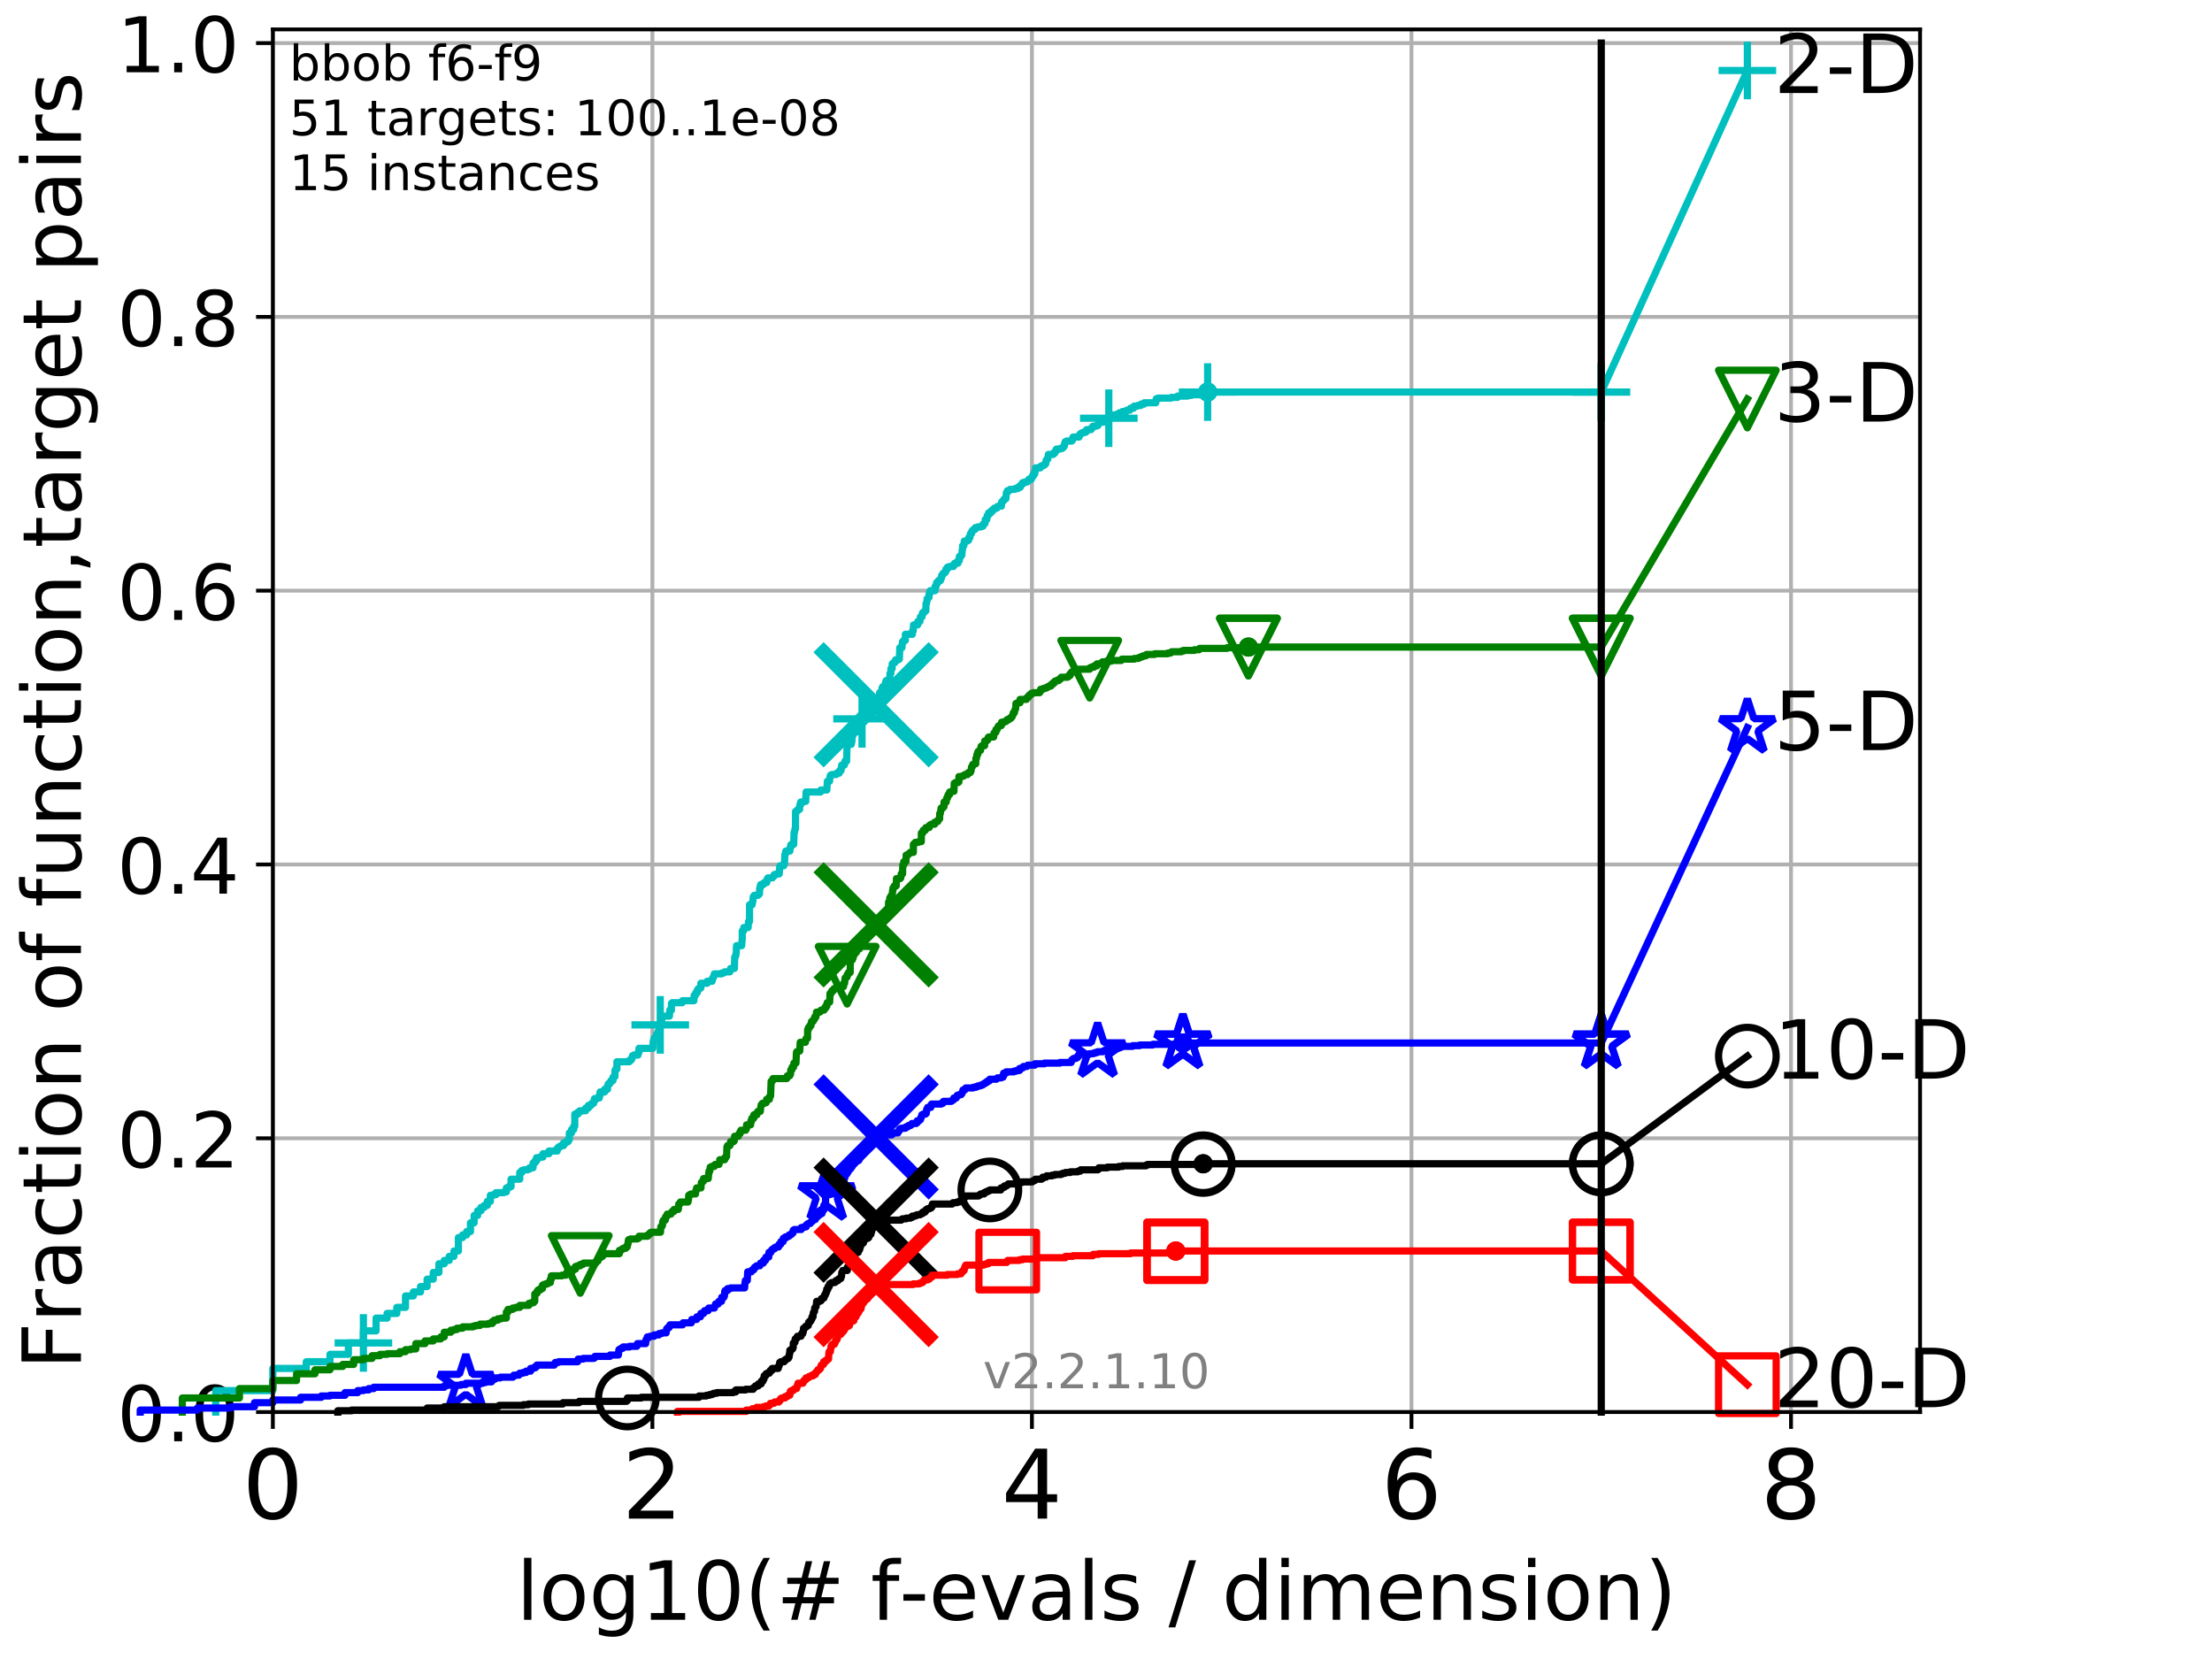 <?xml version="1.0" encoding="utf-8" standalone="no"?>
<!DOCTYPE svg PUBLIC "-//W3C//DTD SVG 1.1//EN"
  "http://www.w3.org/Graphics/SVG/1.1/DTD/svg11.dtd">
<!-- Created with matplotlib (http://matplotlib.org/) -->
<svg height="345.6pt" version="1.1" viewBox="0 0 460.8 345.6" width="460.8pt" xmlns="http://www.w3.org/2000/svg" xmlns:xlink="http://www.w3.org/1999/xlink">
 <defs>
  <style type="text/css">
*{stroke-linecap:butt;stroke-linejoin:round;}
  </style>
 </defs>
 <g id="figure_1">
  <g id="patch_1">
   <path d="M 0 345.6 
L 460.8 345.6 
L 460.8 0 
L 0 0 
z
" style="fill:#ffffff;"/>
  </g>
  <g id="axes_1">
   <g id="patch_2">
    <path d="M 56.84 294.16 
L 399.984 294.16 
L 399.984 6.125 
L 56.84 6.125 
z
" style="fill:#ffffff;"/>
   </g>
   <g id="matplotlib.axis_1">
    <g id="xtick_1">
     <g id="line2d_1">
      <path clip-path="url(#p439f6c1398)" d="M 56.84 294.16 
L 56.84 6.125 
" style="fill:none;stroke:#b0b0b0;stroke-linecap:square;stroke-width:0.8;"/>
     </g>
     <g id="line2d_2">
      <defs>
       <path d="M 0 0 
L 0 3.5 
" id="m0b41f17928" style="stroke:#000000;stroke-width:0.8;"/>
      </defs>
      <g>
       <use style="stroke:#000000;stroke-width:0.8;" x="56.84" xlink:href="#m0b41f17928" y="294.16"/>
      </g>
     </g>
     <g id="text_1">
      <!-- 0 -->
      <defs>
       <path d="M 31.781 66.406 
Q 24.172 66.406 20.328 58.906 
Q 16.5 51.422 16.5 36.375 
Q 16.5 21.391 20.328 13.891 
Q 24.172 6.391 31.781 6.391 
Q 39.453 6.391 43.281 13.891 
Q 47.125 21.391 47.125 36.375 
Q 47.125 51.422 43.281 58.906 
Q 39.453 66.406 31.781 66.406 
z
M 31.781 74.219 
Q 44.047 74.219 50.516 64.516 
Q 56.984 54.828 56.984 36.375 
Q 56.984 17.969 50.516 8.266 
Q 44.047 -1.422 31.781 -1.422 
Q 19.531 -1.422 13.062 8.266 
Q 6.594 17.969 6.594 36.375 
Q 6.594 54.828 13.062 64.516 
Q 19.531 74.219 31.781 74.219 
z
" id="DejaVuSans-30"/>
      </defs>
      <g transform="translate(50.477 316.357)scale(0.2 -0.2)">
       <use xlink:href="#DejaVuSans-30"/>
      </g>
     </g>
    </g>
    <g id="xtick_2">
     <g id="line2d_3">
      <path clip-path="url(#p439f6c1398)" d="M 135.905 294.16 
L 135.905 6.125 
" style="fill:none;stroke:#b0b0b0;stroke-linecap:square;stroke-width:0.8;"/>
     </g>
     <g id="line2d_4">
      <g>
       <use style="stroke:#000000;stroke-width:0.8;" x="135.905" xlink:href="#m0b41f17928" y="294.16"/>
      </g>
     </g>
     <g id="text_2">
      <!-- 2 -->
      <defs>
       <path d="M 19.188 8.297 
L 53.609 8.297 
L 53.609 0 
L 7.328 0 
L 7.328 8.297 
Q 12.938 14.109 22.625 23.891 
Q 32.328 33.688 34.812 36.531 
Q 39.547 41.844 41.422 45.531 
Q 43.312 49.219 43.312 52.781 
Q 43.312 58.594 39.234 62.25 
Q 35.156 65.922 28.609 65.922 
Q 23.969 65.922 18.812 64.312 
Q 13.672 62.703 7.812 59.422 
L 7.812 69.391 
Q 13.766 71.781 18.938 73 
Q 24.125 74.219 28.422 74.219 
Q 39.75 74.219 46.484 68.547 
Q 53.219 62.891 53.219 53.422 
Q 53.219 48.922 51.531 44.891 
Q 49.859 40.875 45.406 35.406 
Q 44.188 33.984 37.641 27.219 
Q 31.109 20.453 19.188 8.297 
z
" id="DejaVuSans-32"/>
      </defs>
      <g transform="translate(129.543 316.357)scale(0.2 -0.2)">
       <use xlink:href="#DejaVuSans-32"/>
      </g>
     </g>
    </g>
    <g id="xtick_3">
     <g id="line2d_5">
      <path clip-path="url(#p439f6c1398)" d="M 214.971 294.16 
L 214.971 6.125 
" style="fill:none;stroke:#b0b0b0;stroke-linecap:square;stroke-width:0.8;"/>
     </g>
     <g id="line2d_6">
      <g>
       <use style="stroke:#000000;stroke-width:0.8;" x="214.971" xlink:href="#m0b41f17928" y="294.16"/>
      </g>
     </g>
     <g id="text_3">
      <!-- 4 -->
      <defs>
       <path d="M 37.797 64.312 
L 12.891 25.391 
L 37.797 25.391 
z
M 35.203 72.906 
L 47.609 72.906 
L 47.609 25.391 
L 58.016 25.391 
L 58.016 17.188 
L 47.609 17.188 
L 47.609 0 
L 37.797 0 
L 37.797 17.188 
L 4.891 17.188 
L 4.891 26.703 
z
" id="DejaVuSans-34"/>
      </defs>
      <g transform="translate(208.608 316.357)scale(0.2 -0.2)">
       <use xlink:href="#DejaVuSans-34"/>
      </g>
     </g>
    </g>
    <g id="xtick_4">
     <g id="line2d_7">
      <path clip-path="url(#p439f6c1398)" d="M 294.036 294.16 
L 294.036 6.125 
" style="fill:none;stroke:#b0b0b0;stroke-linecap:square;stroke-width:0.8;"/>
     </g>
     <g id="line2d_8">
      <g>
       <use style="stroke:#000000;stroke-width:0.8;" x="294.036" xlink:href="#m0b41f17928" y="294.16"/>
      </g>
     </g>
     <g id="text_4">
      <!-- 6 -->
      <defs>
       <path d="M 33.016 40.375 
Q 26.375 40.375 22.484 35.828 
Q 18.609 31.297 18.609 23.391 
Q 18.609 15.531 22.484 10.953 
Q 26.375 6.391 33.016 6.391 
Q 39.656 6.391 43.531 10.953 
Q 47.406 15.531 47.406 23.391 
Q 47.406 31.297 43.531 35.828 
Q 39.656 40.375 33.016 40.375 
z
M 52.594 71.297 
L 52.594 62.312 
Q 48.875 64.062 45.094 64.984 
Q 41.312 65.922 37.594 65.922 
Q 27.828 65.922 22.672 59.328 
Q 17.531 52.734 16.797 39.406 
Q 19.672 43.656 24.016 45.922 
Q 28.375 48.188 33.594 48.188 
Q 44.578 48.188 50.953 41.516 
Q 57.328 34.859 57.328 23.391 
Q 57.328 12.156 50.688 5.359 
Q 44.047 -1.422 33.016 -1.422 
Q 20.359 -1.422 13.672 8.266 
Q 6.984 17.969 6.984 36.375 
Q 6.984 53.656 15.188 63.938 
Q 23.391 74.219 37.203 74.219 
Q 40.922 74.219 44.703 73.484 
Q 48.484 72.75 52.594 71.297 
z
" id="DejaVuSans-36"/>
      </defs>
      <g transform="translate(287.674 316.357)scale(0.2 -0.2)">
       <use xlink:href="#DejaVuSans-36"/>
      </g>
     </g>
    </g>
    <g id="xtick_5">
     <g id="line2d_9">
      <path clip-path="url(#p439f6c1398)" d="M 373.102 294.16 
L 373.102 6.125 
" style="fill:none;stroke:#b0b0b0;stroke-linecap:square;stroke-width:0.8;"/>
     </g>
     <g id="line2d_10">
      <g>
       <use style="stroke:#000000;stroke-width:0.8;" x="373.102" xlink:href="#m0b41f17928" y="294.16"/>
      </g>
     </g>
     <g id="text_5">
      <!-- 8 -->
      <defs>
       <path d="M 31.781 34.625 
Q 24.75 34.625 20.719 30.859 
Q 16.703 27.094 16.703 20.516 
Q 16.703 13.922 20.719 10.156 
Q 24.75 6.391 31.781 6.391 
Q 38.812 6.391 42.859 10.172 
Q 46.922 13.969 46.922 20.516 
Q 46.922 27.094 42.891 30.859 
Q 38.875 34.625 31.781 34.625 
z
M 21.922 38.812 
Q 15.578 40.375 12.031 44.719 
Q 8.5 49.078 8.5 55.328 
Q 8.5 64.062 14.719 69.141 
Q 20.953 74.219 31.781 74.219 
Q 42.672 74.219 48.875 69.141 
Q 55.078 64.062 55.078 55.328 
Q 55.078 49.078 51.531 44.719 
Q 48 40.375 41.703 38.812 
Q 48.828 37.156 52.797 32.312 
Q 56.781 27.484 56.781 20.516 
Q 56.781 9.906 50.312 4.234 
Q 43.844 -1.422 31.781 -1.422 
Q 19.734 -1.422 13.25 4.234 
Q 6.781 9.906 6.781 20.516 
Q 6.781 27.484 10.781 32.312 
Q 14.797 37.156 21.922 38.812 
z
M 18.312 54.391 
Q 18.312 48.734 21.844 45.562 
Q 25.391 42.391 31.781 42.391 
Q 38.141 42.391 41.719 45.562 
Q 45.312 48.734 45.312 54.391 
Q 45.312 60.062 41.719 63.234 
Q 38.141 66.406 31.781 66.406 
Q 25.391 66.406 21.844 63.234 
Q 18.312 60.062 18.312 54.391 
z
" id="DejaVuSans-38"/>
      </defs>
      <g transform="translate(366.739 316.357)scale(0.2 -0.2)">
       <use xlink:href="#DejaVuSans-38"/>
      </g>
     </g>
    </g>
    <g id="text_6">
     <!-- log10(# f-evals / dimension) -->
     <defs>
      <path d="M 9.422 75.984 
L 18.406 75.984 
L 18.406 0 
L 9.422 0 
z
" id="DejaVuSans-6c"/>
      <path d="M 30.609 48.391 
Q 23.391 48.391 19.188 42.75 
Q 14.984 37.109 14.984 27.297 
Q 14.984 17.484 19.156 11.844 
Q 23.344 6.203 30.609 6.203 
Q 37.797 6.203 41.984 11.859 
Q 46.188 17.531 46.188 27.297 
Q 46.188 37.016 41.984 42.703 
Q 37.797 48.391 30.609 48.391 
z
M 30.609 56 
Q 42.328 56 49.016 48.375 
Q 55.719 40.766 55.719 27.297 
Q 55.719 13.875 49.016 6.219 
Q 42.328 -1.422 30.609 -1.422 
Q 18.844 -1.422 12.172 6.219 
Q 5.516 13.875 5.516 27.297 
Q 5.516 40.766 12.172 48.375 
Q 18.844 56 30.609 56 
z
" id="DejaVuSans-6f"/>
      <path d="M 45.406 27.984 
Q 45.406 37.75 41.375 43.109 
Q 37.359 48.484 30.078 48.484 
Q 22.859 48.484 18.828 43.109 
Q 14.797 37.75 14.797 27.984 
Q 14.797 18.266 18.828 12.891 
Q 22.859 7.516 30.078 7.516 
Q 37.359 7.516 41.375 12.891 
Q 45.406 18.266 45.406 27.984 
z
M 54.391 6.781 
Q 54.391 -7.172 48.188 -13.984 
Q 42 -20.797 29.203 -20.797 
Q 24.469 -20.797 20.266 -20.094 
Q 16.062 -19.391 12.109 -17.922 
L 12.109 -9.188 
Q 16.062 -11.328 19.922 -12.344 
Q 23.781 -13.375 27.781 -13.375 
Q 36.625 -13.375 41.016 -8.766 
Q 45.406 -4.156 45.406 5.172 
L 45.406 9.625 
Q 42.625 4.781 38.281 2.391 
Q 33.938 0 27.875 0 
Q 17.828 0 11.672 7.656 
Q 5.516 15.328 5.516 27.984 
Q 5.516 40.672 11.672 48.328 
Q 17.828 56 27.875 56 
Q 33.938 56 38.281 53.609 
Q 42.625 51.219 45.406 46.391 
L 45.406 54.688 
L 54.391 54.688 
z
" id="DejaVuSans-67"/>
      <path d="M 12.406 8.297 
L 28.516 8.297 
L 28.516 63.922 
L 10.984 60.406 
L 10.984 69.391 
L 28.422 72.906 
L 38.281 72.906 
L 38.281 8.297 
L 54.391 8.297 
L 54.391 0 
L 12.406 0 
z
" id="DejaVuSans-31"/>
      <path d="M 31 75.875 
Q 24.469 64.656 21.281 53.656 
Q 18.109 42.672 18.109 31.391 
Q 18.109 20.125 21.312 9.062 
Q 24.516 -2 31 -13.188 
L 23.188 -13.188 
Q 15.875 -1.703 12.234 9.375 
Q 8.594 20.453 8.594 31.391 
Q 8.594 42.281 12.203 53.312 
Q 15.828 64.359 23.188 75.875 
z
" id="DejaVuSans-28"/>
      <path d="M 51.125 44 
L 36.922 44 
L 32.812 27.688 
L 47.125 27.688 
z
M 43.797 71.781 
L 38.719 51.516 
L 52.984 51.516 
L 58.109 71.781 
L 65.922 71.781 
L 60.891 51.516 
L 76.125 51.516 
L 76.125 44 
L 58.984 44 
L 54.984 27.688 
L 70.516 27.688 
L 70.516 20.219 
L 53.078 20.219 
L 48 0 
L 40.188 0 
L 45.219 20.219 
L 30.906 20.219 
L 25.875 0 
L 18.016 0 
L 23.094 20.219 
L 7.719 20.219 
L 7.719 27.688 
L 24.906 27.688 
L 29 44 
L 13.281 44 
L 13.281 51.516 
L 30.906 51.516 
L 35.891 71.781 
z
" id="DejaVuSans-23"/>
      <path id="DejaVuSans-20"/>
      <path d="M 37.109 75.984 
L 37.109 68.5 
L 28.516 68.5 
Q 23.688 68.5 21.797 66.547 
Q 19.922 64.594 19.922 59.516 
L 19.922 54.688 
L 34.719 54.688 
L 34.719 47.703 
L 19.922 47.703 
L 19.922 0 
L 10.891 0 
L 10.891 47.703 
L 2.297 47.703 
L 2.297 54.688 
L 10.891 54.688 
L 10.891 58.5 
Q 10.891 67.625 15.141 71.797 
Q 19.391 75.984 28.609 75.984 
z
" id="DejaVuSans-66"/>
      <path d="M 4.891 31.391 
L 31.203 31.391 
L 31.203 23.391 
L 4.891 23.391 
z
" id="DejaVuSans-2d"/>
      <path d="M 56.203 29.594 
L 56.203 25.203 
L 14.891 25.203 
Q 15.484 15.922 20.484 11.062 
Q 25.484 6.203 34.422 6.203 
Q 39.594 6.203 44.453 7.469 
Q 49.312 8.734 54.109 11.281 
L 54.109 2.781 
Q 49.266 0.734 44.188 -0.344 
Q 39.109 -1.422 33.891 -1.422 
Q 20.797 -1.422 13.156 6.188 
Q 5.516 13.812 5.516 26.812 
Q 5.516 40.234 12.766 48.109 
Q 20.016 56 32.328 56 
Q 43.359 56 49.781 48.891 
Q 56.203 41.797 56.203 29.594 
z
M 47.219 32.234 
Q 47.125 39.594 43.094 43.984 
Q 39.062 48.391 32.422 48.391 
Q 24.906 48.391 20.391 44.141 
Q 15.875 39.891 15.188 32.172 
z
" id="DejaVuSans-65"/>
      <path d="M 2.984 54.688 
L 12.5 54.688 
L 29.594 8.797 
L 46.688 54.688 
L 56.203 54.688 
L 35.688 0 
L 23.484 0 
z
" id="DejaVuSans-76"/>
      <path d="M 34.281 27.484 
Q 23.391 27.484 19.188 25 
Q 14.984 22.516 14.984 16.5 
Q 14.984 11.719 18.141 8.906 
Q 21.297 6.109 26.703 6.109 
Q 34.188 6.109 38.703 11.406 
Q 43.219 16.703 43.219 25.484 
L 43.219 27.484 
z
M 52.203 31.203 
L 52.203 0 
L 43.219 0 
L 43.219 8.297 
Q 40.141 3.328 35.547 0.953 
Q 30.953 -1.422 24.312 -1.422 
Q 15.922 -1.422 10.953 3.297 
Q 6 8.016 6 15.922 
Q 6 25.141 12.172 29.828 
Q 18.359 34.516 30.609 34.516 
L 43.219 34.516 
L 43.219 35.406 
Q 43.219 41.609 39.141 45 
Q 35.062 48.391 27.688 48.391 
Q 23 48.391 18.547 47.266 
Q 14.109 46.141 10.016 43.891 
L 10.016 52.203 
Q 14.938 54.109 19.578 55.047 
Q 24.219 56 28.609 56 
Q 40.484 56 46.344 49.844 
Q 52.203 43.703 52.203 31.203 
z
" id="DejaVuSans-61"/>
      <path d="M 44.281 53.078 
L 44.281 44.578 
Q 40.484 46.531 36.375 47.5 
Q 32.281 48.484 27.875 48.484 
Q 21.188 48.484 17.844 46.438 
Q 14.5 44.391 14.5 40.281 
Q 14.5 37.156 16.891 35.375 
Q 19.281 33.594 26.516 31.984 
L 29.594 31.297 
Q 39.156 29.25 43.188 25.516 
Q 47.219 21.781 47.219 15.094 
Q 47.219 7.469 41.188 3.016 
Q 35.156 -1.422 24.609 -1.422 
Q 20.219 -1.422 15.453 -0.562 
Q 10.688 0.297 5.422 2 
L 5.422 11.281 
Q 10.406 8.688 15.234 7.391 
Q 20.062 6.109 24.812 6.109 
Q 31.156 6.109 34.562 8.281 
Q 37.984 10.453 37.984 14.406 
Q 37.984 18.062 35.516 20.016 
Q 33.062 21.969 24.703 23.781 
L 21.578 24.516 
Q 13.234 26.266 9.516 29.906 
Q 5.812 33.547 5.812 39.891 
Q 5.812 47.609 11.281 51.797 
Q 16.75 56 26.812 56 
Q 31.781 56 36.172 55.266 
Q 40.578 54.547 44.281 53.078 
z
" id="DejaVuSans-73"/>
      <path d="M 25.391 72.906 
L 33.688 72.906 
L 8.297 -9.281 
L 0 -9.281 
z
" id="DejaVuSans-2f"/>
      <path d="M 45.406 46.391 
L 45.406 75.984 
L 54.391 75.984 
L 54.391 0 
L 45.406 0 
L 45.406 8.203 
Q 42.578 3.328 38.25 0.953 
Q 33.938 -1.422 27.875 -1.422 
Q 17.969 -1.422 11.734 6.484 
Q 5.516 14.406 5.516 27.297 
Q 5.516 40.188 11.734 48.094 
Q 17.969 56 27.875 56 
Q 33.938 56 38.25 53.625 
Q 42.578 51.266 45.406 46.391 
z
M 14.797 27.297 
Q 14.797 17.391 18.875 11.75 
Q 22.953 6.109 30.078 6.109 
Q 37.203 6.109 41.297 11.75 
Q 45.406 17.391 45.406 27.297 
Q 45.406 37.203 41.297 42.844 
Q 37.203 48.484 30.078 48.484 
Q 22.953 48.484 18.875 42.844 
Q 14.797 37.203 14.797 27.297 
z
" id="DejaVuSans-64"/>
      <path d="M 9.422 54.688 
L 18.406 54.688 
L 18.406 0 
L 9.422 0 
z
M 9.422 75.984 
L 18.406 75.984 
L 18.406 64.594 
L 9.422 64.594 
z
" id="DejaVuSans-69"/>
      <path d="M 52 44.188 
Q 55.375 50.25 60.062 53.125 
Q 64.75 56 71.094 56 
Q 79.641 56 84.281 50.016 
Q 88.922 44.047 88.922 33.016 
L 88.922 0 
L 79.891 0 
L 79.891 32.719 
Q 79.891 40.578 77.094 44.375 
Q 74.312 48.188 68.609 48.188 
Q 61.625 48.188 57.562 43.547 
Q 53.516 38.922 53.516 30.906 
L 53.516 0 
L 44.484 0 
L 44.484 32.719 
Q 44.484 40.625 41.703 44.406 
Q 38.922 48.188 33.109 48.188 
Q 26.219 48.188 22.156 43.531 
Q 18.109 38.875 18.109 30.906 
L 18.109 0 
L 9.078 0 
L 9.078 54.688 
L 18.109 54.688 
L 18.109 46.188 
Q 21.188 51.219 25.484 53.609 
Q 29.781 56 35.688 56 
Q 41.656 56 45.828 52.969 
Q 50 49.953 52 44.188 
z
" id="DejaVuSans-6d"/>
      <path d="M 54.891 33.016 
L 54.891 0 
L 45.906 0 
L 45.906 32.719 
Q 45.906 40.484 42.875 44.328 
Q 39.844 48.188 33.797 48.188 
Q 26.516 48.188 22.312 43.547 
Q 18.109 38.922 18.109 30.906 
L 18.109 0 
L 9.078 0 
L 9.078 54.688 
L 18.109 54.688 
L 18.109 46.188 
Q 21.344 51.125 25.703 53.562 
Q 30.078 56 35.797 56 
Q 45.219 56 50.047 50.172 
Q 54.891 44.344 54.891 33.016 
z
" id="DejaVuSans-6e"/>
      <path d="M 8.016 75.875 
L 15.828 75.875 
Q 23.141 64.359 26.781 53.312 
Q 30.422 42.281 30.422 31.391 
Q 30.422 20.453 26.781 9.375 
Q 23.141 -1.703 15.828 -13.188 
L 8.016 -13.188 
Q 14.5 -2 17.703 9.062 
Q 20.906 20.125 20.906 31.391 
Q 20.906 42.672 17.703 53.656 
Q 14.5 64.656 8.016 75.875 
z
" id="DejaVuSans-29"/>
     </defs>
     <g transform="translate(107.571 337.434)scale(0.17 -0.17)">
      <use xlink:href="#DejaVuSans-6c"/>
      <use x="27.783" xlink:href="#DejaVuSans-6f"/>
      <use x="88.965" xlink:href="#DejaVuSans-67"/>
      <use x="152.441" xlink:href="#DejaVuSans-31"/>
      <use x="216.064" xlink:href="#DejaVuSans-30"/>
      <use x="279.688" xlink:href="#DejaVuSans-28"/>
      <use x="318.701" xlink:href="#DejaVuSans-23"/>
      <use x="402.49" xlink:href="#DejaVuSans-20"/>
      <use x="434.277" xlink:href="#DejaVuSans-66"/>
      <use x="469.404" xlink:href="#DejaVuSans-2d"/>
      <use x="505.488" xlink:href="#DejaVuSans-65"/>
      <use x="567.012" xlink:href="#DejaVuSans-76"/>
      <use x="626.191" xlink:href="#DejaVuSans-61"/>
      <use x="687.471" xlink:href="#DejaVuSans-6c"/>
      <use x="715.254" xlink:href="#DejaVuSans-73"/>
      <use x="767.354" xlink:href="#DejaVuSans-20"/>
      <use x="799.141" xlink:href="#DejaVuSans-2f"/>
      <use x="832.832" xlink:href="#DejaVuSans-20"/>
      <use x="864.619" xlink:href="#DejaVuSans-64"/>
      <use x="928.096" xlink:href="#DejaVuSans-69"/>
      <use x="955.879" xlink:href="#DejaVuSans-6d"/>
      <use x="1053.291" xlink:href="#DejaVuSans-65"/>
      <use x="1114.814" xlink:href="#DejaVuSans-6e"/>
      <use x="1178.193" xlink:href="#DejaVuSans-73"/>
      <use x="1230.293" xlink:href="#DejaVuSans-69"/>
      <use x="1258.076" xlink:href="#DejaVuSans-6f"/>
      <use x="1319.258" xlink:href="#DejaVuSans-6e"/>
      <use x="1382.637" xlink:href="#DejaVuSans-29"/>
     </g>
    </g>
   </g>
   <g id="matplotlib.axis_2">
    <g id="ytick_1">
     <g id="line2d_11">
      <path clip-path="url(#p439f6c1398)" d="M 56.84 294.16 
L 399.984 294.16 
" style="fill:none;stroke:#b0b0b0;stroke-linecap:square;stroke-width:0.8;"/>
     </g>
     <g id="line2d_12">
      <defs>
       <path d="M 0 0 
L -3.5 0 
" id="m5986dbbb58" style="stroke:#000000;stroke-width:0.8;"/>
      </defs>
      <g>
       <use style="stroke:#000000;stroke-width:0.8;" x="56.84" xlink:href="#m5986dbbb58" y="294.16"/>
      </g>
     </g>
     <g id="text_7">
      <!-- 0.0 -->
      <defs>
       <path d="M 10.688 12.406 
L 21 12.406 
L 21 0 
L 10.688 0 
z
" id="DejaVuSans-2e"/>
      </defs>
      <g transform="translate(24.395 300.239)scale(0.16 -0.16)">
       <use xlink:href="#DejaVuSans-30"/>
       <use x="63.623" xlink:href="#DejaVuSans-2e"/>
       <use x="95.41" xlink:href="#DejaVuSans-30"/>
      </g>
     </g>
    </g>
    <g id="ytick_2">
     <g id="line2d_13">
      <path clip-path="url(#p439f6c1398)" d="M 56.84 237.123 
L 399.984 237.123 
" style="fill:none;stroke:#b0b0b0;stroke-linecap:square;stroke-width:0.8;"/>
     </g>
     <g id="line2d_14">
      <g>
       <use style="stroke:#000000;stroke-width:0.8;" x="56.84" xlink:href="#m5986dbbb58" y="237.123"/>
      </g>
     </g>
     <g id="text_8">
      <!-- 0.2 -->
      <g transform="translate(24.395 243.202)scale(0.16 -0.16)">
       <use xlink:href="#DejaVuSans-30"/>
       <use x="63.623" xlink:href="#DejaVuSans-2e"/>
       <use x="95.41" xlink:href="#DejaVuSans-32"/>
      </g>
     </g>
    </g>
    <g id="ytick_3">
     <g id="line2d_15">
      <path clip-path="url(#p439f6c1398)" d="M 56.84 180.087 
L 399.984 180.087 
" style="fill:none;stroke:#b0b0b0;stroke-linecap:square;stroke-width:0.8;"/>
     </g>
     <g id="line2d_16">
      <g>
       <use style="stroke:#000000;stroke-width:0.8;" x="56.84" xlink:href="#m5986dbbb58" y="180.087"/>
      </g>
     </g>
     <g id="text_9">
      <!-- 0.4 -->
      <g transform="translate(24.395 186.166)scale(0.16 -0.16)">
       <use xlink:href="#DejaVuSans-30"/>
       <use x="63.623" xlink:href="#DejaVuSans-2e"/>
       <use x="95.41" xlink:href="#DejaVuSans-34"/>
      </g>
     </g>
    </g>
    <g id="ytick_4">
     <g id="line2d_17">
      <path clip-path="url(#p439f6c1398)" d="M 56.84 123.05 
L 399.984 123.05 
" style="fill:none;stroke:#b0b0b0;stroke-linecap:square;stroke-width:0.8;"/>
     </g>
     <g id="line2d_18">
      <g>
       <use style="stroke:#000000;stroke-width:0.8;" x="56.84" xlink:href="#m5986dbbb58" y="123.05"/>
      </g>
     </g>
     <g id="text_10">
      <!-- 0.6 -->
      <g transform="translate(24.395 129.129)scale(0.16 -0.16)">
       <use xlink:href="#DejaVuSans-30"/>
       <use x="63.623" xlink:href="#DejaVuSans-2e"/>
       <use x="95.41" xlink:href="#DejaVuSans-36"/>
      </g>
     </g>
    </g>
    <g id="ytick_5">
     <g id="line2d_19">
      <path clip-path="url(#p439f6c1398)" d="M 56.84 66.014 
L 399.984 66.014 
" style="fill:none;stroke:#b0b0b0;stroke-linecap:square;stroke-width:0.8;"/>
     </g>
     <g id="line2d_20">
      <g>
       <use style="stroke:#000000;stroke-width:0.8;" x="56.84" xlink:href="#m5986dbbb58" y="66.014"/>
      </g>
     </g>
     <g id="text_11">
      <!-- 0.8 -->
      <g transform="translate(24.395 72.092)scale(0.16 -0.16)">
       <use xlink:href="#DejaVuSans-30"/>
       <use x="63.623" xlink:href="#DejaVuSans-2e"/>
       <use x="95.41" xlink:href="#DejaVuSans-38"/>
      </g>
     </g>
    </g>
    <g id="ytick_6">
     <g id="line2d_21">
      <path clip-path="url(#p439f6c1398)" d="M 56.84 8.977 
L 399.984 8.977 
" style="fill:none;stroke:#b0b0b0;stroke-linecap:square;stroke-width:0.8;"/>
     </g>
     <g id="line2d_22">
      <g>
       <use style="stroke:#000000;stroke-width:0.8;" x="56.84" xlink:href="#m5986dbbb58" y="8.977"/>
      </g>
     </g>
     <g id="text_12">
      <!-- 1.0 -->
      <g transform="translate(24.395 15.056)scale(0.16 -0.16)">
       <use xlink:href="#DejaVuSans-31"/>
       <use x="63.623" xlink:href="#DejaVuSans-2e"/>
       <use x="95.41" xlink:href="#DejaVuSans-30"/>
      </g>
     </g>
    </g>
    <g id="text_13">
     <!-- Fraction of function,target pairs -->
     <defs>
      <path d="M 9.812 72.906 
L 51.703 72.906 
L 51.703 64.594 
L 19.672 64.594 
L 19.672 43.109 
L 48.578 43.109 
L 48.578 34.812 
L 19.672 34.812 
L 19.672 0 
L 9.812 0 
z
" id="DejaVuSans-46"/>
      <path d="M 41.109 46.297 
Q 39.594 47.172 37.812 47.578 
Q 36.031 48 33.891 48 
Q 26.266 48 22.188 43.047 
Q 18.109 38.094 18.109 28.812 
L 18.109 0 
L 9.078 0 
L 9.078 54.688 
L 18.109 54.688 
L 18.109 46.188 
Q 20.953 51.172 25.484 53.578 
Q 30.031 56 36.531 56 
Q 37.453 56 38.578 55.875 
Q 39.703 55.766 41.062 55.516 
z
" id="DejaVuSans-72"/>
      <path d="M 48.781 52.594 
L 48.781 44.188 
Q 44.969 46.297 41.141 47.344 
Q 37.312 48.391 33.406 48.391 
Q 24.656 48.391 19.812 42.844 
Q 14.984 37.312 14.984 27.297 
Q 14.984 17.281 19.812 11.734 
Q 24.656 6.203 33.406 6.203 
Q 37.312 6.203 41.141 7.25 
Q 44.969 8.297 48.781 10.406 
L 48.781 2.094 
Q 45.016 0.344 40.984 -0.531 
Q 36.969 -1.422 32.422 -1.422 
Q 20.062 -1.422 12.781 6.344 
Q 5.516 14.109 5.516 27.297 
Q 5.516 40.672 12.859 48.328 
Q 20.219 56 33.016 56 
Q 37.156 56 41.109 55.141 
Q 45.062 54.297 48.781 52.594 
z
" id="DejaVuSans-63"/>
      <path d="M 18.312 70.219 
L 18.312 54.688 
L 36.812 54.688 
L 36.812 47.703 
L 18.312 47.703 
L 18.312 18.016 
Q 18.312 11.328 20.141 9.422 
Q 21.969 7.516 27.594 7.516 
L 36.812 7.516 
L 36.812 0 
L 27.594 0 
Q 17.188 0 13.234 3.875 
Q 9.281 7.766 9.281 18.016 
L 9.281 47.703 
L 2.688 47.703 
L 2.688 54.688 
L 9.281 54.688 
L 9.281 70.219 
z
" id="DejaVuSans-74"/>
      <path d="M 8.5 21.578 
L 8.5 54.688 
L 17.484 54.688 
L 17.484 21.922 
Q 17.484 14.156 20.5 10.266 
Q 23.531 6.391 29.594 6.391 
Q 36.859 6.391 41.078 11.031 
Q 45.312 15.672 45.312 23.688 
L 45.312 54.688 
L 54.297 54.688 
L 54.297 0 
L 45.312 0 
L 45.312 8.406 
Q 42.047 3.422 37.719 1 
Q 33.406 -1.422 27.688 -1.422 
Q 18.266 -1.422 13.375 4.438 
Q 8.5 10.297 8.5 21.578 
z
M 31.109 56 
z
" id="DejaVuSans-75"/>
      <path d="M 11.719 12.406 
L 22.016 12.406 
L 22.016 4 
L 14.016 -11.625 
L 7.719 -11.625 
L 11.719 4 
z
" id="DejaVuSans-2c"/>
      <path d="M 18.109 8.203 
L 18.109 -20.797 
L 9.078 -20.797 
L 9.078 54.688 
L 18.109 54.688 
L 18.109 46.391 
Q 20.953 51.266 25.266 53.625 
Q 29.594 56 35.594 56 
Q 45.562 56 51.781 48.094 
Q 58.016 40.188 58.016 27.297 
Q 58.016 14.406 51.781 6.484 
Q 45.562 -1.422 35.594 -1.422 
Q 29.594 -1.422 25.266 0.953 
Q 20.953 3.328 18.109 8.203 
z
M 48.688 27.297 
Q 48.688 37.203 44.609 42.844 
Q 40.531 48.484 33.406 48.484 
Q 26.266 48.484 22.188 42.844 
Q 18.109 37.203 18.109 27.297 
Q 18.109 17.391 22.188 11.75 
Q 26.266 6.109 33.406 6.109 
Q 40.531 6.109 44.609 11.75 
Q 48.688 17.391 48.688 27.297 
z
" id="DejaVuSans-70"/>
     </defs>
     <g transform="translate(16.86 285.282)rotate(-90)scale(0.17 -0.17)">
      <use xlink:href="#DejaVuSans-46"/>
      <use x="57.41" xlink:href="#DejaVuSans-72"/>
      <use x="98.523" xlink:href="#DejaVuSans-61"/>
      <use x="159.803" xlink:href="#DejaVuSans-63"/>
      <use x="214.783" xlink:href="#DejaVuSans-74"/>
      <use x="253.992" xlink:href="#DejaVuSans-69"/>
      <use x="281.775" xlink:href="#DejaVuSans-6f"/>
      <use x="342.957" xlink:href="#DejaVuSans-6e"/>
      <use x="406.336" xlink:href="#DejaVuSans-20"/>
      <use x="438.123" xlink:href="#DejaVuSans-6f"/>
      <use x="499.305" xlink:href="#DejaVuSans-66"/>
      <use x="534.51" xlink:href="#DejaVuSans-20"/>
      <use x="566.297" xlink:href="#DejaVuSans-66"/>
      <use x="601.502" xlink:href="#DejaVuSans-75"/>
      <use x="664.881" xlink:href="#DejaVuSans-6e"/>
      <use x="728.26" xlink:href="#DejaVuSans-63"/>
      <use x="783.24" xlink:href="#DejaVuSans-74"/>
      <use x="822.449" xlink:href="#DejaVuSans-69"/>
      <use x="850.232" xlink:href="#DejaVuSans-6f"/>
      <use x="911.414" xlink:href="#DejaVuSans-6e"/>
      <use x="974.793" xlink:href="#DejaVuSans-2c"/>
      <use x="1006.58" xlink:href="#DejaVuSans-74"/>
      <use x="1045.789" xlink:href="#DejaVuSans-61"/>
      <use x="1107.068" xlink:href="#DejaVuSans-72"/>
      <use x="1148.166" xlink:href="#DejaVuSans-67"/>
      <use x="1211.643" xlink:href="#DejaVuSans-65"/>
      <use x="1273.166" xlink:href="#DejaVuSans-74"/>
      <use x="1312.375" xlink:href="#DejaVuSans-20"/>
      <use x="1344.162" xlink:href="#DejaVuSans-70"/>
      <use x="1407.639" xlink:href="#DejaVuSans-61"/>
      <use x="1468.918" xlink:href="#DejaVuSans-69"/>
      <use x="1496.701" xlink:href="#DejaVuSans-72"/>
      <use x="1537.814" xlink:href="#DejaVuSans-73"/>
     </g>
    </g>
   </g>
   <g id="line2d_23">
    <defs>
     <path d="M 0 1.5 
C 0.398 1.5 0.779 1.342 1.061 1.061 
C 1.342 0.779 1.5 0.398 1.5 0 
C 1.5 -0.398 1.342 -0.779 1.061 -1.061 
C 0.779 -1.342 0.398 -1.5 0 -1.5 
C -0.398 -1.5 -0.779 -1.342 -1.061 -1.061 
C -1.342 -0.779 -1.5 -0.398 -1.5 0 
C -1.5 0.398 -1.342 0.779 -1.061 1.061 
C -0.779 1.342 -0.398 1.5 0 1.5 
z
" id="m2b824c9657" style="stroke:#00bfbf;"/>
    </defs>
    <g>
     <use style="fill:#00bfbf;stroke:#00bfbf;" x="251.572" xlink:href="#m2b824c9657" y="81.671"/>
     <use style="fill:#00bfbf;stroke:#00bfbf;" x="251.572" xlink:href="#m2b824c9657" y="81.671"/>
    </g>
   </g>
   <g id="line2d_24">
    <path d="M 44.939 294.16 
L 44.939 289.687 
L 56.84 289.687 
L 56.84 285.073 
L 63.801 285.073 
L 63.801 283.675 
L 68.741 283.675 
L 68.741 282.138 
L 72.572 282.138 
L 72.572 279.761 
L 75.702 279.761 
L 75.702 277.245 
L 78.348 277.245 
L 78.348 274.589 
L 80.641 274.589 
L 80.641 273.61 
L 82.663 273.61 
L 82.663 272.352 
L 84.472 272.352 
L 84.472 269.975 
L 86.109 269.975 
L 86.109 269.137 
L 87.602 269.137 
L 87.602 268.018 
L 88.977 268.018 
L 88.977 266.48 
L 90.249 266.48 
L 90.249 265.083 
L 91.434 265.083 
L 91.434 263.265 
L 92.542 263.265 
L 92.542 262.566 
L 93.582 262.566 
L 93.582 261.727 
L 94.564 261.727 
L 94.564 260.609 
L 95.492 260.609 
L 95.492 257.813 
L 96.373 257.813 
L 96.373 257.254 
L 97.21 257.254 
L 97.21 256.555 
L 98.009 256.555 
L 98.009 254.738 
L 98.772 254.738 
L 98.772 253.2 
L 99.503 253.2 
L 99.503 252.221 
L 100.204 252.221 
L 100.204 251.522 
L 100.877 251.522 
L 100.877 251.103 
L 101.525 251.103 
L 101.525 250.264 
L 102.15 250.264 
L 102.15 249.006 
L 102.752 249.006 
L 102.752 248.866 
L 103.334 248.866 
L 103.334 248.447 
L 104.97 248.447 
L 104.97 248.307 
L 105.483 248.307 
L 105.483 247.468 
L 105.981 247.468 
L 105.981 247.189 
L 106.464 247.189 
L 106.464 245.651 
L 108.273 245.651 
L 108.273 244.253 
L 108.697 244.253 
L 108.697 243.834 
L 109.111 243.834 
L 109.111 243.694 
L 109.91 243.694 
L 109.91 243.554 
L 110.295 243.554 
L 110.295 243.274 
L 111.042 243.274 
L 111.042 242.296 
L 111.404 242.296 
L 111.404 241.876 
L 111.758 241.876 
L 111.758 241.177 
L 112.444 241.177 
L 112.444 241.038 
L 113.105 241.038 
L 113.105 240.339 
L 114.354 240.339 
L 114.354 239.78 
L 116.072 239.78 
L 116.072 239.22 
L 116.343 239.22 
L 116.343 238.941 
L 116.609 238.941 
L 116.609 238.801 
L 116.871 238.801 
L 116.871 238.661 
L 117.384 238.661 
L 117.384 238.102 
L 117.881 238.102 
L 117.881 237.822 
L 118.365 237.822 
L 118.365 237.403 
L 118.602 237.403 
L 118.602 236.005 
L 119.066 236.005 
L 119.066 235.306 
L 119.518 235.306 
L 119.518 234.607 
L 119.739 234.607 
L 119.739 232.091 
L 120.387 232.091 
L 120.387 231.671 
L 120.806 231.671 
L 120.806 231.392 
L 122.004 231.392 
L 122.004 230.833 
L 122.573 230.833 
L 122.573 230.273 
L 123.124 230.273 
L 123.124 229.994 
L 123.304 229.994 
L 123.304 229.854 
L 123.658 229.854 
L 123.658 229.435 
L 123.832 229.435 
L 123.832 228.875 
L 124.345 228.875 
L 124.345 228.736 
L 124.843 228.736 
L 124.843 228.176 
L 125.005 228.176 
L 125.005 227.478 
L 125.951 227.478 
L 125.951 226.918 
L 126.553 226.918 
L 126.553 226.219 
L 126.7 226.219 
L 126.7 225.8 
L 126.847 225.8 
L 126.847 225.66 
L 127.135 225.66 
L 127.135 225.381 
L 127.278 225.381 
L 127.278 225.101 
L 127.698 225.101 
L 127.698 224.402 
L 127.836 224.402 
L 127.836 224.262 
L 128.109 224.262 
L 128.109 223.004 
L 128.243 223.004 
L 128.243 222.724 
L 128.509 222.724 
L 128.509 221.187 
L 131.08 221.187 
L 131.08 220.907 
L 131.418 220.907 
L 131.418 220.628 
L 131.64 220.628 
L 131.749 219.929 
L 131.967 219.929 
L 131.967 219.789 
L 132.912 219.789 
L 132.912 219.23 
L 133.115 219.23 
L 133.115 218.391 
L 135.991 218.391 
L 136.076 216.853 
L 136.161 216.853 
L 136.245 216.294 
L 136.496 216.294 
L 136.496 216.014 
L 136.661 216.014 
L 136.743 215.595 
L 136.825 215.595 
L 136.825 215.315 
L 137.067 215.315 
L 137.147 214.756 
L 137.227 214.756 
L 137.306 214.197 
L 137.385 214.197 
L 137.385 213.638 
L 137.542 213.638 
L 137.542 213.498 
L 137.851 213.498 
L 137.851 211.681 
L 139.46 211.681 
L 139.529 210.422 
L 139.873 210.422 
L 139.873 209.025 
L 140.009 209.025 
L 140.009 208.885 
L 142.106 208.885 
L 142.166 208.465 
L 144.555 208.465 
L 144.607 207.347 
L 144.864 207.347 
L 144.965 206.788 
L 145.266 206.788 
L 145.266 206.229 
L 145.464 206.229 
L 145.464 205.949 
L 145.805 205.949 
L 145.805 205.809 
L 145.997 205.809 
L 145.997 204.831 
L 147.327 204.831 
L 147.327 204.411 
L 148.355 204.411 
L 148.438 203.712 
L 148.603 203.712 
L 148.684 203.293 
L 148.725 203.293 
L 148.806 202.873 
L 150.28 202.873 
L 150.28 202.734 
L 150.684 202.734 
L 150.684 202.594 
L 150.936 202.594 
L 150.936 202.454 
L 152.044 202.454 
L 152.044 202.035 
L 152.178 202.035 
L 152.178 201.755 
L 152.99 201.755 
L 153.054 199.379 
L 153.117 199.379 
L 153.117 199.239 
L 153.242 199.239 
L 153.336 198.68 
L 153.367 198.68 
L 153.429 197.002 
L 154.508 197.002 
L 154.595 195.744 
L 154.624 195.744 
L 154.624 193.927 
L 154.91 193.927 
L 154.938 193.228 
L 155.849 193.228 
L 155.929 191.969 
L 156.142 191.969 
L 156.142 188.475 
L 156.687 188.475 
L 156.739 187.915 
L 156.815 187.915 
L 156.916 186.797 
L 157.117 186.797 
L 157.117 186.517 
L 157.921 186.517 
L 157.993 186.238 
L 158.205 186.238 
L 158.252 185.119 
L 158.345 185.119 
L 158.368 184.56 
L 158.461 184.56 
L 158.461 184.281 
L 159.006 184.281 
L 159.006 184.001 
L 159.206 184.001 
L 159.206 183.861 
L 159.728 183.861 
L 159.792 183.162 
L 159.962 183.162 
L 159.962 182.883 
L 160.908 182.883 
L 160.908 182.743 
L 161.028 182.743 
L 161.028 182.603 
L 161.186 182.603 
L 161.284 182.184 
L 161.767 182.184 
L 161.767 182.044 
L 162.329 182.044 
L 162.439 180.506 
L 162.494 180.506 
L 162.494 180.366 
L 163.261 180.366 
L 163.261 179.947 
L 163.417 179.947 
L 163.503 177.99 
L 163.606 177.99 
L 163.691 177.291 
L 164.554 177.291 
L 164.57 176.592 
L 164.699 176.592 
L 164.715 176.033 
L 164.843 176.033 
L 164.843 175.893 
L 165.345 175.893 
L 165.422 173.377 
L 165.514 173.377 
L 165.606 172.678 
L 165.712 172.678 
L 165.727 169.043 
L 166.041 169.043 
L 166.041 168.763 
L 166.204 168.763 
L 166.204 168.624 
L 166.567 168.624 
L 166.625 167.645 
L 166.796 167.645 
L 166.796 167.086 
L 167.314 167.086 
L 167.314 166.946 
L 167.856 166.946 
L 167.923 164.989 
L 170.929 164.989 
L 170.995 164.57 
L 172.249 164.57 
L 172.352 162.752 
L 172.809 162.752 
L 172.908 161.774 
L 172.988 161.774 
L 172.988 161.494 
L 173.263 161.494 
L 173.263 161.354 
L 174.183 161.354 
L 174.257 161.075 
L 174.818 161.075 
L 174.897 160.515 
L 175.213 160.515 
L 175.309 159.537 
L 175.326 159.537 
L 175.326 159.397 
L 175.887 159.397 
L 175.887 158.978 
L 176.02 158.978 
L 176.02 158.558 
L 176.366 158.558 
L 176.455 155.343 
L 176.503 155.343 
L 176.503 155.063 
L 177.338 155.063 
L 177.43 154.504 
L 177.468 154.504 
L 177.521 153.246 
L 177.688 153.246 
L 177.725 152.547 
L 178.338 152.547 
L 178.36 152.268 
L 178.654 152.268 
L 178.711 151.988 
L 179.249 151.988 
L 179.351 149.891 
L 179.549 149.891 
L 179.576 149.192 
L 179.783 149.192 
L 179.837 148.353 
L 180.444 148.353 
L 180.444 148.074 
L 180.705 148.074 
L 180.705 147.654 
L 180.962 147.654 
L 181.049 146.815 
L 182.65 146.815 
L 182.65 146.676 
L 182.868 146.676 
L 182.951 145.977 
L 183.161 145.977 
L 183.237 144.299 
L 183.454 144.299 
L 183.454 144.159 
L 183.625 144.159 
L 183.673 143.74 
L 183.742 143.74 
L 183.742 143.321 
L 183.89 143.321 
L 183.89 143.041 
L 184.299 143.041 
L 184.304 142.761 
L 184.447 142.761 
L 184.447 142.202 
L 184.594 142.202 
L 184.594 141.783 
L 185.012 141.783 
L 185.012 141.643 
L 185.343 141.643 
L 185.41 140.245 
L 185.587 140.245 
L 185.601 139.267 
L 185.86 139.267 
L 185.86 138.288 
L 185.996 138.288 
L 185.996 138.148 
L 186.189 138.148 
L 186.189 138.008 
L 186.454 138.008 
L 186.562 137.449 
L 187.157 137.449 
L 187.157 137.309 
L 187.356 137.309 
L 187.441 134.933 
L 187.892 134.933 
L 187.996 133.675 
L 188.246 133.675 
L 188.246 133.395 
L 188.604 133.395 
L 188.604 132.137 
L 190.064 132.137 
L 190.075 131.438 
L 190.238 131.438 
L 190.304 130.18 
L 191.17 130.18 
L 191.187 129.481 
L 191.631 129.481 
L 191.741 128.502 
L 192.076 128.502 
L 192.17 127.663 
L 192.453 127.663 
L 192.453 127.524 
L 192.593 127.524 
L 192.618 127.244 
L 192.881 127.244 
L 192.906 125.706 
L 193.008 125.706 
L 193.103 125.147 
L 193.128 125.147 
L 193.128 124.728 
L 193.317 124.728 
L 193.41 124.448 
L 193.533 124.448 
L 193.533 123.749 
L 193.656 123.749 
L 193.677 123.19 
L 193.774 123.19 
L 193.774 123.05 
L 194.78 123.05 
L 194.78 122.211 
L 194.993 122.211 
L 195.102 121.373 
L 195.408 121.373 
L 195.486 120.953 
L 195.918 120.953 
L 196.027 120.394 
L 196.141 120.394 
L 196.169 119.835 
L 196.35 119.835 
L 196.419 119.555 
L 196.469 119.555 
L 196.469 119.416 
L 196.729 119.416 
L 196.729 119.276 
L 196.893 119.276 
L 196.893 119.136 
L 197.005 119.136 
L 197.04 118.577 
L 197.325 118.577 
L 197.371 118.157 
L 197.728 118.157 
L 197.728 118.018 
L 198.601 118.018 
L 198.601 117.878 
L 198.73 117.878 
L 198.747 117.458 
L 198.888 117.458 
L 198.888 117.319 
L 199.571 117.319 
L 199.583 116.759 
L 199.853 116.759 
L 199.853 115.921 
L 200.191 115.921 
L 200.199 115.641 
L 200.369 115.641 
L 200.451 114.523 
L 200.513 114.523 
L 200.529 113.684 
L 200.793 113.684 
L 200.887 112.705 
L 201.523 112.705 
L 201.523 112.566 
L 201.771 112.566 
L 201.795 112.006 
L 202.045 112.006 
L 202.155 111.168 
L 202.393 111.168 
L 202.468 110.608 
L 202.63 110.608 
L 202.737 110.329 
L 203.067 110.329 
L 203.17 109.909 
L 203.654 109.909 
L 203.654 109.77 
L 204.369 109.77 
L 204.369 109.63 
L 204.769 109.63 
L 204.777 109.21 
L 204.988 109.21 
L 204.988 109.071 
L 205.185 109.071 
L 205.243 108.232 
L 205.565 108.232 
L 205.672 107.393 
L 205.88 107.393 
L 205.95 106.834 
L 206.425 106.834 
L 206.498 106.415 
L 206.819 106.415 
L 206.819 106.135 
L 207.083 106.135 
L 207.14 105.855 
L 207.678 105.855 
L 207.678 105.576 
L 207.937 105.576 
L 207.937 105.436 
L 208.608 105.436 
L 208.652 104.597 
L 208.751 104.597 
L 208.751 104.457 
L 208.921 104.457 
L 208.921 104.318 
L 209.08 104.318 
L 209.1 104.038 
L 209.248 104.038 
L 209.248 103.898 
L 209.549 103.898 
L 209.643 102.64 
L 209.799 102.64 
L 209.855 102.221 
L 210.234 102.221 
L 210.234 102.081 
L 210.43 102.081 
L 210.43 101.941 
L 211.39 101.941 
L 211.39 101.801 
L 212.012 101.801 
L 212.012 101.522 
L 212.531 101.522 
L 212.538 101.102 
L 212.78 101.102 
L 212.85 100.823 
L 213.034 100.823 
L 213.034 100.543 
L 213.487 100.543 
L 213.487 100.403 
L 213.971 100.403 
L 213.971 100.264 
L 214.197 100.264 
L 214.299 99.984 
L 214.319 99.984 
L 214.319 99.844 
L 214.845 99.844 
L 214.868 99.425 
L 215.057 99.425 
L 215.057 99.145 
L 215.286 99.145 
L 215.286 98.726 
L 215.558 98.726 
L 215.565 98.167 
L 215.676 98.167 
L 215.715 97.468 
L 216.715 97.468 
L 216.715 97.188 
L 216.937 97.188 
L 216.937 97.048 
L 217.276 97.048 
L 217.276 96.908 
L 217.56 96.908 
L 217.66 96.629 
L 217.847 96.629 
L 217.903 95.93 
L 218.034 95.93 
L 218.057 95.65 
L 218.271 95.65 
L 218.374 94.812 
L 218.393 94.812 
L 218.393 94.672 
L 219.405 94.672 
L 219.405 94.392 
L 219.745 94.392 
L 219.745 94.113 
L 219.908 94.113 
L 219.96 93.693 
L 220.076 93.693 
L 220.076 93.553 
L 220.848 93.553 
L 220.848 93.414 
L 221.299 93.414 
L 221.299 93.274 
L 221.445 93.274 
L 221.445 93.134 
L 221.603 93.134 
L 221.603 92.854 
L 221.75 92.854 
L 221.797 92.295 
L 221.901 92.295 
L 221.901 92.016 
L 222.173 92.016 
L 222.173 91.876 
L 223.281 91.876 
L 223.281 91.736 
L 223.414 91.736 
L 223.456 91.177 
L 223.551 91.177 
L 223.551 91.037 
L 224.808 91.037 
L 224.808 90.757 
L 224.93 90.757 
L 224.932 90.478 
L 225.056 90.478 
L 225.056 90.338 
L 225.282 90.338 
L 225.282 90.198 
L 225.643 90.198 
L 225.643 90.058 
L 226.151 90.058 
L 226.151 89.919 
L 226.324 89.919 
L 226.359 89.499 
L 227.289 89.499 
L 227.293 89.22 
L 227.508 89.22 
L 227.612 88.94 
L 227.645 88.94 
L 227.645 88.8 
L 228.302 88.8 
L 228.302 88.661 
L 228.714 88.661 
L 228.811 88.241 
L 228.842 88.241 
L 228.911 87.962 
L 229.84 87.962 
L 229.931 87.682 
L 229.96 87.682 
L 230.025 87.263 
L 230.721 87.263 
L 230.721 87.123 
L 230.983 87.123 
L 230.983 86.983 
L 232 86.983 
L 232.058 86.424 
L 232.677 86.424 
L 232.677 86.284 
L 232.976 86.284 
L 232.976 86.144 
L 233.133 86.144 
L 233.133 86.004 
L 233.727 86.004 
L 233.822 85.725 
L 234.666 85.725 
L 234.716 85.445 
L 235.383 85.445 
L 235.47 85.166 
L 235.505 85.166 
L 235.505 85.026 
L 236.155 85.026 
L 236.238 84.606 
L 236.974 84.606 
L 236.974 84.467 
L 237.66 84.467 
L 237.679 84.187 
L 238.338 84.187 
L 238.354 83.907 
L 240.762 83.907 
L 240.86 83.069 
L 241.234 83.069 
L 241.234 82.929 
L 243.969 82.929 
L 243.969 82.789 
L 245.3 82.789 
L 245.3 82.51 
L 247.427 82.51 
L 247.427 82.37 
L 248.193 82.37 
L 248.193 82.23 
L 249.961 82.23 
L 249.961 82.09 
L 250.954 82.09 
L 250.954 81.95 
L 251.27 81.95 
L 251.27 81.811 
L 251.572 81.811 
L 251.572 81.671 
L 333.569 81.671 
L 333.569 81.671 
" style="fill:none;stroke:#00bfbf;stroke-linecap:square;stroke-width:1.5;"/>
   </g>
   <g id="line2d_25">
    <defs>
     <path d="M -6 0 
L 6 0 
M 0 6 
L 0 -6 
" id="mc1d249f90c" style="stroke:#00bfbf;stroke-width:1.5;"/>
    </defs>
    <g>
     <use style="fill-opacity:0;stroke:#00bfbf;stroke-width:1.5;" x="75.702" xlink:href="#mc1d249f90c" y="279.761"/>
     <use style="fill-opacity:0;stroke:#00bfbf;stroke-width:1.5;" x="137.542" xlink:href="#mc1d249f90c" y="213.498"/>
     <use style="fill-opacity:0;stroke:#00bfbf;stroke-width:1.5;" x="179.576" xlink:href="#mc1d249f90c" y="149.751"/>
     <use style="fill-opacity:0;stroke:#00bfbf;stroke-width:1.5;" x="230.983" xlink:href="#mc1d249f90c" y="87.123"/>
     <use style="fill-opacity:0;stroke:#00bfbf;stroke-width:1.5;" x="251.572" xlink:href="#mc1d249f90c" y="81.671"/>
     <use style="fill-opacity:0;stroke:#00bfbf;stroke-width:1.5;" x="333.569" xlink:href="#mc1d249f90c" y="81.671"/>
    </g>
   </g>
   <g id="line2d_26">
    <path style="fill:none;stroke:#00bfbf;stroke-linecap:square;stroke-width:1.5;"/>
    <g/>
   </g>
   <g id="line2d_27">
    <path clip-path="url(#p439f6c1398)" d="M 182.514 146.815 
" style="fill:none;stroke:#00bfbf;stroke-linecap:square;stroke-width:1.5;"/>
    <defs>
     <path d="M -12 12 
L 12 -12 
M -12 -12 
L 12 12 
" id="m328e98bcdf" style="stroke:#00bfbf;stroke-width:3;"/>
    </defs>
    <g clip-path="url(#p439f6c1398)">
     <use style="fill:#00bfbf;stroke:#00bfbf;stroke-width:3;" x="182.514" xlink:href="#m328e98bcdf" y="146.815"/>
    </g>
   </g>
   <g id="line2d_28">
    <defs>
     <path d="M 0 1.5 
C 0.398 1.5 0.779 1.342 1.061 1.061 
C 1.342 0.779 1.5 0.398 1.5 0 
C 1.5 -0.398 1.342 -0.779 1.061 -1.061 
C 0.779 -1.342 0.398 -1.5 0 -1.5 
C -0.398 -1.5 -0.779 -1.342 -1.061 -1.061 
C -1.342 -0.779 -1.5 -0.398 -1.5 0 
C -1.5 0.398 -1.342 0.779 -1.061 1.061 
C -0.779 1.342 -0.398 1.5 0 1.5 
z
" id="m45e798fa27" style="stroke:#008000;"/>
    </defs>
    <g>
     <use style="fill:#008000;stroke:#008000;" x="260.069" xlink:href="#m45e798fa27" y="134.793"/>
     <use style="fill:#008000;stroke:#008000;" x="260.069" xlink:href="#m45e798fa27" y="134.793"/>
    </g>
   </g>
   <g id="line2d_29">
    <path d="M 37.978 294.16 
L 37.978 291.224 
L 49.879 291.224 
L 49.879 289.267 
L 56.84 289.267 
L 56.84 287.59 
L 61.779 287.59 
L 61.779 286.192 
L 65.61 286.192 
L 65.61 285.353 
L 68.741 285.353 
L 68.741 284.654 
L 71.387 284.654 
L 71.387 284.235 
L 73.68 284.235 
L 73.68 283.256 
L 75.702 283.256 
L 75.702 282.976 
L 77.511 282.976 
L 77.511 282.417 
L 79.147 282.417 
L 79.147 282.138 
L 80.641 282.138 
L 80.641 281.998 
L 83.288 281.998 
L 83.288 281.578 
L 84.472 281.578 
L 84.472 281.159 
L 85.58 281.159 
L 85.58 281.019 
L 86.621 281.019 
L 86.621 279.901 
L 88.531 279.901 
L 88.531 279.342 
L 90.249 279.342 
L 90.249 278.922 
L 91.811 278.922 
L 91.811 278.503 
L 92.542 278.503 
L 92.542 277.524 
L 93.916 277.524 
L 93.916 277.105 
L 94.564 277.105 
L 94.564 276.965 
L 95.188 276.965 
L 95.188 276.686 
L 96.373 276.686 
L 96.373 276.406 
L 98.522 276.406 
L 98.522 276.266 
L 99.019 276.266 
L 99.019 276.126 
L 99.973 276.126 
L 99.973 275.847 
L 101.736 275.847 
L 101.736 275.707 
L 102.554 275.707 
L 102.554 275.288 
L 102.948 275.288 
L 102.948 275.008 
L 103.711 275.008 
L 103.711 274.728 
L 104.442 274.728 
L 104.442 274.589 
L 105.483 274.589 
L 105.483 273.33 
L 105.816 273.33 
L 105.816 272.771 
L 106.779 272.771 
L 106.779 272.492 
L 107.393 272.492 
L 107.393 272.352 
L 108.273 272.352 
L 108.273 271.933 
L 110.168 271.933 
L 110.168 271.513 
L 110.673 271.513 
L 110.673 271.373 
L 111.163 271.373 
L 111.163 271.094 
L 111.404 271.094 
L 111.404 269.556 
L 111.64 269.556 
L 111.64 269.416 
L 111.874 269.416 
L 111.874 268.997 
L 112.104 268.997 
L 112.104 268.717 
L 112.556 268.717 
L 112.556 268.438 
L 112.996 268.438 
L 112.996 267.739 
L 113.212 267.739 
L 113.212 267.599 
L 113.636 267.599 
L 113.636 267.459 
L 114.05 267.459 
L 114.05 267.319 
L 114.253 267.319 
L 114.253 267.179 
L 114.653 267.179 
L 114.653 266.48 
L 114.849 266.48 
L 114.849 265.782 
L 117.044 265.782 
L 117.044 265.642 
L 117.881 265.642 
L 117.881 265.502 
L 118.044 265.502 
L 118.044 265.083 
L 118.205 265.083 
L 118.205 264.803 
L 119.293 264.803 
L 119.293 264.384 
L 119.885 264.384 
L 119.885 263.824 
L 120.316 263.824 
L 120.316 263.685 
L 120.875 263.685 
L 120.875 263.405 
L 121.415 263.405 
L 121.415 263.265 
L 121.548 263.265 
L 121.548 263.125 
L 124.119 263.125 
L 124.119 262.846 
L 124.345 262.846 
L 124.345 262.706 
L 124.568 262.706 
L 124.568 262.147 
L 124.788 262.147 
L 124.788 262.007 
L 125.113 262.007 
L 125.113 261.727 
L 125.537 261.727 
L 125.641 261.168 
L 129.03 261.168 
L 129.03 260.469 
L 129.368 260.469 
L 129.368 260.329 
L 129.617 260.329 
L 129.617 260.19 
L 129.782 260.19 
L 129.782 260.05 
L 130.345 260.05 
L 130.345 259.77 
L 130.658 259.77 
L 130.736 259.211 
L 130.813 259.211 
L 130.89 258.372 
L 130.966 258.372 
L 130.966 258.233 
L 131.344 258.233 
L 131.344 258.093 
L 132.775 258.093 
L 132.775 257.953 
L 133.048 257.953 
L 133.115 257.534 
L 134.904 257.534 
L 134.904 257.254 
L 135.205 257.254 
L 135.205 257.114 
L 135.382 257.114 
L 135.382 256.835 
L 135.617 256.835 
L 135.617 256.695 
L 137.594 256.695 
L 137.646 255.576 
L 137.851 255.576 
L 137.851 255.297 
L 138.004 255.297 
L 138.054 254.458 
L 138.205 254.458 
L 138.205 254.178 
L 138.601 254.178 
L 138.65 253.479 
L 138.796 253.479 
L 138.796 253.34 
L 138.988 253.34 
L 138.988 252.92 
L 139.782 252.92 
L 139.828 252.641 
L 139.964 252.641 
L 140.009 252.361 
L 140.41 252.361 
L 140.41 251.942 
L 141.31 251.942 
L 141.394 250.823 
L 141.641 250.823 
L 141.723 250.404 
L 143.319 250.404 
L 143.393 249.985 
L 143.43 249.985 
L 143.467 249.006 
L 143.65 249.006 
L 143.65 248.866 
L 143.939 248.866 
L 143.939 248.726 
L 144.881 248.726 
L 144.982 247.888 
L 145.116 247.888 
L 145.116 247.468 
L 146.029 247.468 
L 146.092 246.35 
L 146.25 246.35 
L 146.312 246.07 
L 146.56 246.07 
L 146.56 245.511 
L 147.546 245.511 
L 147.633 244.393 
L 147.691 244.393 
L 147.691 243.973 
L 147.863 243.973 
L 147.948 243.135 
L 148.23 243.135 
L 148.23 242.995 
L 148.806 242.995 
L 148.806 242.715 
L 148.968 242.715 
L 148.968 242.575 
L 149.777 242.575 
L 149.879 242.156 
L 149.904 242.156 
L 149.93 241.597 
L 150.96 241.597 
L 150.96 241.177 
L 151.197 241.177 
L 151.243 240.898 
L 151.36 240.898 
L 151.43 238.941 
L 151.545 238.941 
L 151.545 238.661 
L 152.044 238.661 
L 152.044 238.382 
L 152.178 238.382 
L 152.178 237.822 
L 152.831 237.822 
L 152.831 237.683 
L 152.958 237.683 
L 153.022 236.704 
L 153.806 236.704 
L 153.907 236.285 
L 153.967 236.285 
L 153.967 236.145 
L 154.185 236.145 
L 154.185 235.725 
L 154.342 235.725 
L 154.342 235.446 
L 155.349 235.446 
L 155.422 235.166 
L 155.514 235.166 
L 155.514 234.327 
L 156.369 234.327 
L 156.421 233.489 
L 156.611 233.489 
L 156.628 232.93 
L 157.034 232.93 
L 157.034 232.231 
L 157.674 232.231 
L 157.674 231.811 
L 157.866 231.811 
L 157.866 231.532 
L 158.383 231.532 
L 158.491 230.553 
L 158.507 230.553 
L 158.583 230.134 
L 158.72 230.134 
L 158.796 229.854 
L 159.228 229.854 
L 159.228 229.714 
L 159.606 229.714 
L 159.692 229.015 
L 160.283 229.015 
L 160.283 228.456 
L 160.407 228.456 
L 160.407 228.316 
L 160.531 228.316 
L 160.639 225.241 
L 160.895 225.241 
L 160.961 224.961 
L 161.028 224.961 
L 161.028 224.682 
L 163.9 224.682 
L 164.001 224.122 
L 164.495 224.122 
L 164.495 223.843 
L 164.667 223.843 
L 164.742 222.864 
L 164.965 222.864 
L 165.007 222.305 
L 165.319 222.305 
L 165.381 221.466 
L 165.817 221.466 
L 165.917 219.23 
L 165.977 219.23 
L 165.977 219.09 
L 166.282 219.09 
L 166.282 218.95 
L 166.601 218.95 
L 166.696 217.133 
L 167.785 217.133 
L 167.865 216.434 
L 167.936 216.434 
L 167.936 216.294 
L 168.235 216.294 
L 168.243 214.477 
L 168.399 214.477 
L 168.399 214.057 
L 168.656 214.057 
L 168.707 213.638 
L 168.951 213.638 
L 169.043 212.799 
L 169.372 212.799 
L 169.396 212.519 
L 169.542 212.519 
L 169.55 212.24 
L 169.734 212.24 
L 169.734 211.82 
L 169.988 211.82 
L 170.09 210.842 
L 170.779 210.842 
L 170.779 210.702 
L 170.981 210.702 
L 171.025 210.422 
L 171.664 210.422 
L 171.742 210.003 
L 172.003 210.003 
L 172.003 209.584 
L 172.26 209.584 
L 172.308 208.885 
L 172.553 208.885 
L 172.553 208.745 
L 172.842 208.745 
L 172.908 206.928 
L 173.165 206.928 
L 173.256 206.508 
L 173.295 206.508 
L 173.295 206.368 
L 173.636 206.368 
L 173.731 205.949 
L 174.031 205.949 
L 174.031 205.809 
L 174.229 205.809 
L 174.26 205.53 
L 175.722 205.53 
L 175.761 204.831 
L 175.951 204.831 
L 176.051 203.712 
L 176.21 203.712 
L 176.21 203.572 
L 176.439 203.572 
L 176.492 203.013 
L 176.685 203.013 
L 176.744 202.594 
L 177.111 202.594 
L 177.142 200.078 
L 177.384 200.078 
L 177.384 199.938 
L 177.577 199.938 
L 177.632 199.518 
L 177.743 199.518 
L 177.838 198.819 
L 178.021 198.819 
L 178.021 198.54 
L 178.231 198.54 
L 178.231 198.4 
L 178.396 198.4 
L 178.42 197.841 
L 178.716 197.841 
L 178.716 197.701 
L 179.006 197.701 
L 179.085 197.002 
L 179.329 197.002 
L 179.329 196.862 
L 179.492 196.862 
L 179.596 196.163 
L 179.65 196.163 
L 179.676 195.744 
L 179.832 195.744 
L 179.832 195.604 
L 180.03 195.604 
L 180.048 195.185 
L 180.382 195.185 
L 180.48 194.765 
L 180.612 194.765 
L 180.612 194.626 
L 180.939 194.626 
L 180.939 194.486 
L 181.125 194.486 
L 181.125 194.206 
L 181.26 194.206 
L 181.321 193.507 
L 181.559 193.507 
L 181.667 193.088 
L 181.675 193.088 
L 181.675 192.668 
L 183.091 192.668 
L 183.11 192.249 
L 183.6 192.249 
L 183.6 192.109 
L 183.788 192.109 
L 183.798 191.69 
L 183.932 191.69 
L 183.932 191.41 
L 184.067 191.41 
L 184.067 191.27 
L 184.191 191.27 
L 184.191 191.131 
L 184.342 191.131 
L 184.451 190.851 
L 184.457 190.851 
L 184.494 190.292 
L 184.626 190.292 
L 184.666 190.012 
L 184.789 190.012 
L 184.789 189.733 
L 185.089 189.733 
L 185.105 187.915 
L 185.348 187.915 
L 185.348 187.077 
L 185.482 187.077 
L 185.495 186.797 
L 185.751 186.797 
L 185.751 186.378 
L 185.904 186.378 
L 185.929 185.539 
L 186.022 185.539 
L 186.022 184.98 
L 186.145 184.98 
L 186.145 184.84 
L 186.282 184.84 
L 186.282 184.56 
L 186.697 184.56 
L 186.748 183.023 
L 187.532 183.023 
L 187.532 182.883 
L 187.659 182.883 
L 187.732 182.044 
L 188.02 182.044 
L 188.064 180.227 
L 188.247 180.227 
L 188.261 179.528 
L 188.721 179.528 
L 188.768 178.13 
L 189.128 178.13 
L 189.128 177.99 
L 189.269 177.99 
L 189.269 177.85 
L 189.437 177.85 
L 189.437 177.71 
L 189.598 177.71 
L 189.598 177.571 
L 190.267 177.571 
L 190.275 175.893 
L 190.416 175.893 
L 190.416 175.753 
L 190.576 175.753 
L 190.666 175.474 
L 191.352 175.474 
L 191.352 175.334 
L 191.924 175.334 
L 191.938 173.516 
L 192.235 173.516 
L 192.314 172.957 
L 192.762 172.957 
L 192.871 172.398 
L 193.575 172.398 
L 193.577 171.979 
L 193.74 171.979 
L 193.74 171.839 
L 194 171.839 
L 194 171.699 
L 194.705 171.699 
L 194.705 171.28 
L 195.069 171.28 
L 195.069 171.14 
L 195.36 171.14 
L 195.365 170.86 
L 195.524 170.86 
L 195.591 170.581 
L 195.746 170.581 
L 195.759 169.462 
L 195.89 169.462 
L 195.988 168.763 
L 196.042 168.763 
L 196.042 168.344 
L 196.4 168.344 
L 196.402 168.064 
L 196.648 168.064 
L 196.661 167.086 
L 197.108 167.086 
L 197.21 166.247 
L 197.387 166.247 
L 197.413 165.828 
L 197.519 165.828 
L 197.519 165.548 
L 197.797 165.548 
L 197.825 164.989 
L 198.222 164.989 
L 198.222 164.849 
L 198.728 164.849 
L 198.781 163.172 
L 198.983 163.172 
L 198.983 163.032 
L 199.583 163.032 
L 199.583 162.892 
L 199.756 162.892 
L 199.756 161.774 
L 200.473 161.774 
L 200.473 161.634 
L 200.822 161.634 
L 200.822 161.494 
L 200.987 161.494 
L 200.987 161.354 
L 201.57 161.354 
L 201.57 161.075 
L 201.733 161.075 
L 201.733 160.935 
L 202.135 160.935 
L 202.168 160.655 
L 202.279 160.655 
L 202.373 159.816 
L 202.441 159.816 
L 202.441 159.677 
L 202.582 159.677 
L 202.626 159.257 
L 202.897 159.257 
L 202.897 159.117 
L 203.267 159.117 
L 203.289 157.999 
L 203.414 157.999 
L 203.514 157.16 
L 203.703 157.16 
L 203.703 156.601 
L 203.873 156.601 
L 203.873 156.461 
L 204.006 156.461 
L 204.006 156.322 
L 204.267 156.322 
L 204.369 155.483 
L 204.543 155.483 
L 204.543 155.343 
L 205.115 155.343 
L 205.121 154.364 
L 205.52 154.364 
L 205.52 154.225 
L 205.683 154.225 
L 205.683 154.085 
L 205.806 154.085 
L 205.829 153.665 
L 205.953 153.665 
L 205.953 153.526 
L 207 153.526 
L 207.068 152.687 
L 207.261 152.687 
L 207.261 152.547 
L 207.468 152.547 
L 207.468 151.988 
L 207.719 151.988 
L 207.755 151.708 
L 207.866 151.708 
L 207.943 151.289 
L 208.105 151.289 
L 208.105 151.149 
L 208.605 151.149 
L 208.642 150.45 
L 209.198 150.45 
L 209.198 150.31 
L 209.552 150.31 
L 209.552 150.171 
L 209.74 150.171 
L 209.816 149.891 
L 210.215 149.891 
L 210.215 149.751 
L 210.361 149.751 
L 210.361 149.611 
L 210.626 149.611 
L 210.693 149.332 
L 210.844 149.332 
L 210.907 149.052 
L 210.973 149.052 
L 211.075 148.493 
L 211.312 148.493 
L 211.397 147.934 
L 211.456 147.934 
L 211.555 147.654 
L 211.58 147.654 
L 211.638 146.536 
L 212.002 146.536 
L 212.002 146.396 
L 212.485 146.396 
L 212.49 145.697 
L 213.817 145.697 
L 213.817 145.418 
L 213.966 145.418 
L 213.966 145.278 
L 214.25 145.278 
L 214.353 144.858 
L 214.49 144.858 
L 214.49 144.719 
L 214.783 144.719 
L 214.838 144.439 
L 215.247 144.439 
L 215.247 144.299 
L 216.582 144.299 
L 216.591 144.02 
L 216.764 144.02 
L 216.769 143.6 
L 217.222 143.6 
L 217.222 143.46 
L 217.625 143.46 
L 217.625 143.321 
L 218.035 143.321 
L 218.035 143.181 
L 218.259 143.181 
L 218.259 143.041 
L 218.561 143.041 
L 218.561 142.901 
L 218.951 142.901 
L 218.951 142.622 
L 219.109 142.622 
L 219.109 142.482 
L 219.399 142.482 
L 219.418 142.202 
L 219.714 142.202 
L 219.714 141.923 
L 220.013 141.923 
L 220.013 141.783 
L 220.545 141.783 
L 220.6 141.503 
L 220.893 141.503 
L 220.978 141.224 
L 221.056 141.224 
L 221.056 141.084 
L 222.373 141.084 
L 222.373 140.944 
L 222.637 140.944 
L 222.684 140.664 
L 222.966 140.664 
L 223 140.245 
L 223.187 140.245 
L 223.256 139.965 
L 224.062 139.965 
L 224.062 139.826 
L 224.552 139.826 
L 224.552 139.686 
L 224.786 139.686 
L 224.786 139.406 
L 227.007 139.406 
L 227.007 139.127 
L 227.301 139.127 
L 227.301 138.987 
L 227.9 138.987 
L 227.902 138.707 
L 228.51 138.707 
L 228.521 138.288 
L 229.404 138.288 
L 229.504 138.008 
L 229.649 138.008 
L 229.649 137.869 
L 230.487 137.869 
L 230.487 137.729 
L 231.507 137.729 
L 231.507 137.589 
L 233.575 137.589 
L 233.575 137.449 
L 233.713 137.449 
L 233.713 137.309 
L 236.275 137.309 
L 236.275 137.17 
L 237.122 137.17 
L 237.122 137.03 
L 237.481 137.03 
L 237.481 136.89 
L 237.821 136.89 
L 237.821 136.75 
L 238.166 136.75 
L 238.166 136.61 
L 238.739 136.61 
L 238.825 136.331 
L 240.559 136.331 
L 240.559 136.191 
L 243.233 136.191 
L 243.233 136.051 
L 243.837 136.051 
L 243.837 135.911 
L 244.069 135.911 
L 244.069 135.772 
L 246.095 135.772 
L 246.095 135.632 
L 246.509 135.632 
L 246.509 135.492 
L 248.824 135.492 
L 248.824 135.352 
L 249.798 135.352 
L 249.877 135.073 
L 255.595 135.073 
L 255.595 134.933 
L 260.069 134.933 
L 260.069 134.793 
L 333.569 134.793 
L 333.569 134.793 
" style="fill:none;stroke:#008000;stroke-linecap:square;stroke-width:1.5;"/>
   </g>
   <g id="line2d_30">
    <defs>
     <path d="M -0 6 
L 6 -6 
L -6 -6 
z
" id="m0087016e2a" style="stroke:#008000;stroke-linejoin:miter;stroke-width:1.5;"/>
    </defs>
    <g>
     <use style="fill-opacity:0;stroke:#008000;stroke-linejoin:miter;stroke-width:1.5;" x="120.875" xlink:href="#m0087016e2a" y="263.405"/>
     <use style="fill-opacity:0;stroke:#008000;stroke-linejoin:miter;stroke-width:1.5;" x="176.476" xlink:href="#m0087016e2a" y="203.153"/>
     <use style="fill-opacity:0;stroke:#008000;stroke-linejoin:miter;stroke-width:1.5;" x="227.007" xlink:href="#m0087016e2a" y="139.406"/>
     <use style="fill-opacity:0;stroke:#008000;stroke-linejoin:miter;stroke-width:1.5;" x="260.069" xlink:href="#m0087016e2a" y="134.793"/>
     <use style="fill-opacity:0;stroke:#008000;stroke-linejoin:miter;stroke-width:1.5;" x="260.069" xlink:href="#m0087016e2a" y="134.793"/>
     <use style="fill-opacity:0;stroke:#008000;stroke-linejoin:miter;stroke-width:1.5;" x="333.569" xlink:href="#m0087016e2a" y="134.793"/>
    </g>
   </g>
   <g id="line2d_31">
    <path style="fill:none;stroke:#008000;stroke-linecap:square;stroke-width:1.5;"/>
    <g/>
   </g>
   <g id="line2d_32">
    <path clip-path="url(#p439f6c1398)" d="M 182.514 192.668 
" style="fill:none;stroke:#008000;stroke-linecap:square;stroke-width:1.5;"/>
    <defs>
     <path d="M -12 12 
L 12 -12 
M -12 -12 
L 12 12 
" id="m58328282fa" style="stroke:#008000;stroke-width:3;"/>
    </defs>
    <g clip-path="url(#p439f6c1398)">
     <use style="fill:#008000;stroke:#008000;stroke-width:3;" x="182.514" xlink:href="#m58328282fa" y="192.668"/>
    </g>
   </g>
   <g id="line2d_33">
    <defs>
     <path d="M 0 1.5 
C 0.398 1.5 0.779 1.342 1.061 1.061 
C 1.342 0.779 1.5 0.398 1.5 0 
C 1.5 -0.398 1.342 -0.779 1.061 -1.061 
C 0.779 -1.342 0.398 -1.5 0 -1.5 
C -0.398 -1.5 -0.779 -1.342 -1.061 -1.061 
C -1.342 -0.779 -1.5 -0.398 -1.5 0 
C -1.5 0.398 -1.342 0.779 -1.061 1.061 
C -0.779 1.342 -0.398 1.5 0 1.5 
z
" id="m1dc085492f" style="stroke:#0000ff;"/>
    </defs>
    <g>
     <use style="fill:#0000ff;stroke:#0000ff;" x="246.419" xlink:href="#m1dc085492f" y="217.272"/>
     <use style="fill:#0000ff;stroke:#0000ff;" x="246.419" xlink:href="#m1dc085492f" y="217.272"/>
    </g>
   </g>
   <g id="line2d_34">
    <path d="M 29.208 294.16 
L 29.208 293.741 
L 41.108 293.741 
L 41.108 293.321 
L 48.07 293.321 
L 48.07 293.042 
L 53.009 293.042 
L 53.009 292.203 
L 56.84 292.203 
L 56.84 291.644 
L 62.617 291.644 
L 62.617 291.084 
L 66.932 291.084 
L 66.932 290.805 
L 68.741 290.805 
L 68.741 290.665 
L 71.871 290.665 
L 71.871 290.106 
L 74.517 290.106 
L 74.517 289.687 
L 75.702 289.687 
L 75.702 289.547 
L 76.81 289.547 
L 76.81 289.267 
L 77.851 289.267 
L 77.851 288.988 
L 92.542 288.988 
L 92.542 288.708 
L 92.966 288.708 
L 92.966 288.568 
L 96.026 288.568 
L 96.026 288.428 
L 97.046 288.428 
L 97.046 288.149 
L 100.611 288.149 
L 100.611 288.009 
L 101.139 288.009 
L 101.139 287.869 
L 102.393 287.869 
L 102.393 287.59 
L 102.633 287.59 
L 102.633 287.31 
L 103.104 287.31 
L 103.104 287.17 
L 103.334 287.17 
L 103.334 287.03 
L 104.226 287.03 
L 104.226 286.891 
L 106.842 286.891 
L 106.842 286.751 
L 107.027 286.751 
L 107.027 286.471 
L 108.101 286.471 
L 108.101 286.192 
L 108.273 286.192 
L 108.273 286.052 
L 108.947 286.052 
L 108.947 285.912 
L 109.595 285.912 
L 109.595 285.632 
L 110.523 285.632 
L 110.523 285.073 
L 111.115 285.073 
L 111.115 284.933 
L 111.546 284.933 
L 111.546 284.654 
L 111.827 284.654 
L 111.827 284.374 
L 115.462 284.374 
L 115.462 284.095 
L 115.686 284.095 
L 115.686 283.815 
L 116.343 283.815 
L 116.343 283.675 
L 120.345 283.675 
L 120.429 283.116 
L 121.495 283.116 
L 121.495 282.976 
L 123.728 282.976 
L 123.728 282.837 
L 123.936 282.837 
L 123.936 282.557 
L 127.078 282.557 
L 127.078 282.277 
L 128.823 282.277 
L 128.927 281.159 
L 129.132 281.159 
L 129.132 281.019 
L 129.385 281.019 
L 129.385 280.879 
L 129.733 280.879 
L 129.782 280.6 
L 131.148 280.6 
L 131.148 280.46 
L 132.665 280.46 
L 132.665 280.18 
L 132.789 280.18 
L 132.789 279.901 
L 134.511 279.901 
L 134.585 279.062 
L 134.733 279.062 
L 134.843 278.503 
L 135.418 278.503 
L 135.418 278.363 
L 136.279 278.363 
L 136.279 278.084 
L 137.259 278.084 
L 137.29 277.804 
L 137.851 277.804 
L 137.851 277.664 
L 138.776 277.664 
L 138.863 276.825 
L 139.064 276.825 
L 139.121 276.546 
L 139.404 276.546 
L 139.404 276.266 
L 139.571 276.266 
L 139.571 275.987 
L 142.19 275.987 
L 142.285 275.567 
L 144.018 275.567 
L 144.103 274.868 
L 145.116 274.868 
L 145.177 274.309 
L 145.921 274.309 
L 145.997 273.61 
L 146.578 273.61 
L 146.597 273.33 
L 146.762 273.33 
L 146.762 273.051 
L 147.494 273.051 
L 147.512 272.631 
L 147.633 272.631 
L 147.633 272.492 
L 148.823 272.492 
L 148.887 272.072 
L 148.968 272.072 
L 149.048 271.653 
L 149.613 271.653 
L 149.659 271.234 
L 149.752 271.234 
L 149.752 271.094 
L 150.31 271.094 
L 150.339 270.255 
L 150.807 270.255 
L 150.85 269.975 
L 150.922 269.975 
L 150.979 268.997 
L 151.036 268.997 
L 151.036 268.857 
L 151.541 268.857 
L 151.568 268.438 
L 152.178 268.438 
L 152.178 268.298 
L 155.119 268.298 
L 155.197 267.179 
L 155.264 267.179 
L 155.264 266.76 
L 155.67 266.76 
L 155.757 264.943 
L 156.518 264.943 
L 156.538 264.663 
L 156.693 264.663 
L 156.693 264.523 
L 157.027 264.523 
L 157.117 264.104 
L 157.227 264.104 
L 157.227 263.964 
L 157.473 263.964 
L 157.473 263.824 
L 157.609 263.824 
L 157.609 263.685 
L 158.294 263.685 
L 158.303 263.405 
L 158.405 263.405 
L 158.433 263.125 
L 159.015 263.125 
L 159.059 262.566 
L 159.464 262.566 
L 159.491 262.007 
L 159.586 262.007 
L 159.586 261.867 
L 160.147 261.867 
L 160.189 260.889 
L 160.593 260.889 
L 160.691 260.469 
L 160.788 260.469 
L 160.788 260.329 
L 160.98 260.329 
L 160.98 260.19 
L 161.296 260.19 
L 161.335 259.91 
L 161.606 259.91 
L 161.606 259.77 
L 162.188 259.77 
L 162.277 259.211 
L 162.628 259.211 
L 162.671 258.652 
L 163.142 258.652 
L 163.184 257.953 
L 163.613 257.953 
L 163.613 257.673 
L 164.058 257.673 
L 164.058 257.534 
L 164.362 257.534 
L 164.388 257.254 
L 164.718 257.254 
L 164.718 257.114 
L 164.916 257.114 
L 164.986 256.835 
L 165.205 256.835 
L 165.243 256.275 
L 165.465 256.275 
L 165.465 256.136 
L 166.901 256.136 
L 166.918 255.716 
L 167.445 255.716 
L 167.445 255.576 
L 167.941 255.576 
L 167.979 255.157 
L 168.137 255.157 
L 168.137 255.017 
L 168.341 255.017 
L 168.341 254.877 
L 168.797 254.877 
L 168.842 254.598 
L 168.983 254.598 
L 168.983 254.458 
L 169.231 254.458 
L 169.241 254.039 
L 169.851 254.039 
L 169.888 253.479 
L 170.315 253.479 
L 170.315 253.2 
L 170.558 253.2 
L 170.558 253.06 
L 170.834 253.06 
L 170.857 252.781 
L 171.247 252.781 
L 171.251 252.361 
L 171.4 252.361 
L 171.4 252.082 
L 171.616 252.082 
L 171.616 251.103 
L 171.803 251.103 
L 171.803 250.823 
L 171.964 250.823 
L 171.997 249.146 
L 172.227 249.146 
L 172.227 248.866 
L 172.885 248.866 
L 172.885 248.726 
L 173.823 248.726 
L 173.86 248.447 
L 174.033 248.447 
L 174.033 248.307 
L 174.207 248.307 
L 174.306 248.027 
L 174.347 248.027 
L 174.347 247.888 
L 174.687 247.888 
L 174.701 247.468 
L 175.126 247.468 
L 175.14 247.189 
L 175.252 247.189 
L 175.293 246.909 
L 175.407 246.909 
L 175.452 246.35 
L 175.68 246.35 
L 175.728 245.791 
L 175.855 245.791 
L 175.875 245.371 
L 175.999 245.371 
L 176.012 244.952 
L 176.118 244.952 
L 176.125 244.533 
L 176.452 244.533 
L 176.548 244.113 
L 176.712 244.113 
L 176.747 243.694 
L 176.877 243.694 
L 176.877 243.554 
L 177.137 243.554 
L 177.137 243.414 
L 177.258 243.414 
L 177.369 242.995 
L 177.54 242.995 
L 177.646 242.575 
L 177.754 242.575 
L 177.808 242.296 
L 177.939 242.296 
L 177.975 241.737 
L 178.911 241.737 
L 178.942 241.317 
L 179.109 241.317 
L 179.148 240.618 
L 179.474 240.618 
L 179.488 240.199 
L 179.604 240.199 
L 179.652 239.78 
L 179.969 239.78 
L 180.069 239.36 
L 180.506 239.36 
L 180.509 239.081 
L 180.687 239.081 
L 180.687 238.801 
L 181.003 238.801 
L 181.003 238.661 
L 181.163 238.661 
L 181.274 237.403 
L 181.337 237.403 
L 181.337 237.263 
L 181.488 237.263 
L 181.504 236.984 
L 181.999 236.984 
L 181.999 236.844 
L 182.967 236.844 
L 182.969 236.564 
L 183.361 236.564 
L 183.361 236.424 
L 185.784 236.424 
L 185.784 236.285 
L 185.952 236.285 
L 185.952 236.145 
L 186.12 236.145 
L 186.12 236.005 
L 187.055 236.005 
L 187.055 235.725 
L 187.19 235.725 
L 187.19 235.586 
L 187.328 235.586 
L 187.411 235.166 
L 187.726 235.166 
L 187.726 235.026 
L 188.635 235.026 
L 188.689 234.747 
L 189.112 234.747 
L 189.112 234.607 
L 189.237 234.607 
L 189.237 234.467 
L 189.69 234.467 
L 189.69 234.327 
L 189.881 234.327 
L 189.949 234.048 
L 190.872 234.048 
L 190.872 233.908 
L 191.047 233.908 
L 191.051 233.489 
L 191.464 233.489 
L 191.464 233.349 
L 191.649 233.349 
L 191.649 233.209 
L 191.77 233.209 
L 191.826 232.79 
L 191.935 232.79 
L 192.034 232.231 
L 192.279 232.231 
L 192.279 232.091 
L 192.796 232.091 
L 192.796 231.951 
L 192.962 231.951 
L 193.031 231.112 
L 193.184 231.112 
L 193.238 230.693 
L 193.906 230.693 
L 193.957 230.134 
L 194.059 230.134 
L 194.059 229.994 
L 196.075 229.994 
L 196.075 229.854 
L 196.399 229.854 
L 196.399 229.574 
L 196.536 229.574 
L 196.536 229.435 
L 198.176 229.435 
L 198.176 229.295 
L 198.405 229.295 
L 198.405 229.155 
L 198.609 229.155 
L 198.683 228.736 
L 199.206 228.736 
L 199.289 228.456 
L 199.326 228.456 
L 199.395 228.176 
L 199.763 228.176 
L 199.763 228.037 
L 200.217 228.037 
L 200.217 227.897 
L 200.354 227.897 
L 200.459 227.478 
L 200.565 227.478 
L 200.6 227.058 
L 200.992 227.058 
L 201.072 226.779 
L 201.188 226.779 
L 201.188 226.639 
L 202.719 226.639 
L 202.719 226.499 
L 203.315 226.499 
L 203.315 226.359 
L 203.689 226.359 
L 203.689 226.219 
L 204.197 226.219 
L 204.197 226.08 
L 204.601 226.08 
L 204.601 225.94 
L 204.851 225.94 
L 204.851 225.8 
L 205.049 225.8 
L 205.049 225.66 
L 205.299 225.66 
L 205.299 225.52 
L 205.554 225.52 
L 205.632 225.241 
L 205.992 225.241 
L 205.992 225.101 
L 206.174 225.101 
L 206.187 224.821 
L 207.567 224.821 
L 207.567 224.682 
L 207.773 224.682 
L 207.773 224.542 
L 208.557 224.542 
L 208.557 224.402 
L 208.945 224.402 
L 208.945 224.122 
L 209.07 224.122 
L 209.07 223.563 
L 209.582 223.563 
L 209.606 223.284 
L 211.189 223.284 
L 211.189 223.144 
L 211.718 223.144 
L 211.718 223.004 
L 212.384 223.004 
L 212.384 222.585 
L 212.808 222.585 
L 212.808 222.445 
L 213.108 222.445 
L 213.191 222.165 
L 213.932 222.165 
L 213.932 222.025 
L 214.107 222.025 
L 214.107 221.886 
L 215.583 221.886 
L 215.583 221.606 
L 217.565 221.606 
L 217.565 221.466 
L 220.796 221.466 
L 220.796 221.327 
L 223.147 221.327 
L 223.202 220.907 
L 223.289 220.907 
L 223.289 220.767 
L 223.467 220.767 
L 223.467 220.628 
L 223.637 220.628 
L 223.637 220.488 
L 224.141 220.488 
L 224.141 220.348 
L 224.429 220.348 
L 224.429 220.068 
L 224.687 220.068 
L 224.736 219.649 
L 226.946 219.649 
L 226.946 219.509 
L 227.787 219.509 
L 227.787 219.369 
L 228.253 219.369 
L 228.253 219.23 
L 228.656 219.23 
L 228.656 219.09 
L 229.787 219.09 
L 229.787 218.95 
L 230.084 218.95 
L 230.084 218.81 
L 230.432 218.81 
L 230.432 218.67 
L 230.812 218.67 
L 230.812 218.531 
L 232.473 218.531 
L 232.473 218.391 
L 233.015 218.391 
L 233.015 218.251 
L 233.384 218.251 
L 233.384 218.111 
L 233.684 218.111 
L 233.684 217.971 
L 235.961 217.971 
L 235.961 217.832 
L 237.423 217.832 
L 237.423 217.692 
L 240.125 217.692 
L 240.125 217.552 
L 246.129 217.552 
L 246.129 217.412 
L 246.419 217.412 
L 246.419 217.272 
L 333.569 217.272 
L 333.569 217.272 
" style="fill:none;stroke:#0000ff;stroke-linecap:square;stroke-width:1.5;"/>
   </g>
   <g id="line2d_35">
    <defs>
     <path d="M 0 -6 
L -1.347 -1.854 
L -5.706 -1.854 
L -2.18 0.708 
L -3.527 4.854 
L -0 2.292 
L 3.527 4.854 
L 2.18 0.708 
L 5.706 -1.854 
L 1.347 -1.854 
z
" id="m01f74a3978" style="stroke:#0000ff;stroke-linejoin:bevel;stroke-width:1.5;"/>
    </defs>
    <g>
     <use style="fill-opacity:0;stroke:#0000ff;stroke-linejoin:bevel;stroke-width:1.5;" x="97.046" xlink:href="#m01f74a3978" y="288.149"/>
     <use style="fill-opacity:0;stroke:#0000ff;stroke-linejoin:bevel;stroke-width:1.5;" x="172.227" xlink:href="#m01f74a3978" y="248.866"/>
     <use style="fill-opacity:0;stroke:#0000ff;stroke-linejoin:bevel;stroke-width:1.5;" x="228.656" xlink:href="#m01f74a3978" y="219.09"/>
     <use style="fill-opacity:0;stroke:#0000ff;stroke-linejoin:bevel;stroke-width:1.5;" x="246.419" xlink:href="#m01f74a3978" y="217.272"/>
     <use style="fill-opacity:0;stroke:#0000ff;stroke-linejoin:bevel;stroke-width:1.5;" x="246.419" xlink:href="#m01f74a3978" y="217.272"/>
     <use style="fill-opacity:0;stroke:#0000ff;stroke-linejoin:bevel;stroke-width:1.5;" x="333.569" xlink:href="#m01f74a3978" y="217.272"/>
    </g>
   </g>
   <g id="line2d_36">
    <path style="fill:none;stroke:#0000ff;stroke-linecap:square;stroke-width:1.5;"/>
    <g/>
   </g>
   <g id="line2d_37">
    <path clip-path="url(#p439f6c1398)" d="M 182.514 236.844 
" style="fill:none;stroke:#0000ff;stroke-linecap:square;stroke-width:1.5;"/>
    <defs>
     <path d="M -12 12 
L 12 -12 
M -12 -12 
L 12 12 
" id="mea5600fedb" style="stroke:#0000ff;stroke-width:3;"/>
    </defs>
    <g clip-path="url(#p439f6c1398)">
     <use style="fill:#0000ff;stroke:#0000ff;stroke-width:3;" x="182.514" xlink:href="#mea5600fedb" y="236.844"/>
    </g>
   </g>
   <g id="line2d_38">
    <defs>
     <path d="M 0 1.5 
C 0.398 1.5 0.779 1.342 1.061 1.061 
C 1.342 0.779 1.5 0.398 1.5 0 
C 1.5 -0.398 1.342 -0.779 1.061 -1.061 
C 0.779 -1.342 0.398 -1.5 0 -1.5 
C -0.398 -1.5 -0.779 -1.342 -1.061 -1.061 
C -1.342 -0.779 -1.5 -0.398 -1.5 0 
C -1.5 0.398 -1.342 0.779 -1.061 1.061 
C -0.779 1.342 -0.398 1.5 0 1.5 
z
" id="mf06786c9cf" style="stroke:#000000;"/>
    </defs>
    <g>
     <use style="stroke:#000000;" x="250.648" xlink:href="#mf06786c9cf" y="242.436"/>
     <use style="stroke:#000000;" x="250.648" xlink:href="#mf06786c9cf" y="242.436"/>
    </g>
   </g>
   <g id="line2d_39">
    <path d="M 70.377 294.16 
L 70.377 293.88 
L 73.245 293.88 
L 73.245 293.741 
L 88.977 293.741 
L 88.977 293.321 
L 92.326 293.321 
L 92.326 293.181 
L 92.542 293.181 
L 92.542 293.042 
L 103.786 293.042 
L 103.786 292.902 
L 104.007 292.902 
L 104.007 292.762 
L 109.029 292.762 
L 109.029 292.622 
L 110.065 292.622 
L 110.065 292.482 
L 117.231 292.482 
L 117.282 292.203 
L 120.64 292.203 
L 120.64 291.923 
L 130.526 291.923 
L 130.526 291.783 
L 130.689 291.783 
L 130.689 291.224 
L 133.593 291.224 
L 133.593 291.084 
L 145.621 291.084 
L 145.621 290.805 
L 147.141 290.805 
L 147.141 290.665 
L 147.772 290.665 
L 147.772 290.525 
L 148.305 290.525 
L 148.305 290.386 
L 148.66 290.386 
L 148.66 290.246 
L 149.317 290.246 
L 149.317 290.106 
L 152.754 290.106 
L 152.754 289.966 
L 153.28 289.966 
L 153.286 289.547 
L 155.325 289.547 
L 155.325 289.407 
L 156.901 289.407 
L 156.901 289.127 
L 157.077 289.127 
L 157.077 288.988 
L 157.325 288.988 
L 157.37 288.708 
L 157.964 288.708 
L 157.988 288.289 
L 158.566 288.289 
L 158.594 287.729 
L 158.938 287.729 
L 158.952 287.31 
L 159.148 287.31 
L 159.188 286.611 
L 159.512 286.611 
L 159.569 286.192 
L 159.805 286.192 
L 159.805 286.052 
L 160.281 286.052 
L 160.281 285.772 
L 160.458 285.772 
L 160.458 285.493 
L 160.808 285.493 
L 160.848 285.073 
L 162.117 285.073 
L 162.21 284.514 
L 162.321 284.514 
L 162.428 283.815 
L 162.617 283.815 
L 162.617 283.675 
L 163.355 283.675 
L 163.355 283.396 
L 163.531 283.396 
L 163.531 283.256 
L 163.783 283.256 
L 163.783 283.116 
L 163.955 283.116 
L 163.955 282.976 
L 164.237 282.976 
L 164.237 282.697 
L 164.385 282.697 
L 164.447 281.998 
L 164.528 281.998 
L 164.528 281.299 
L 164.798 281.299 
L 164.888 281.019 
L 165.111 281.019 
L 165.215 280.74 
L 165.239 280.74 
L 165.261 279.761 
L 165.465 279.761 
L 165.465 279.621 
L 165.609 279.621 
L 165.654 278.922 
L 165.871 278.922 
L 165.871 278.782 
L 166.024 278.782 
L 166.024 278.503 
L 166.136 278.503 
L 166.136 278.363 
L 166.864 278.363 
L 166.887 278.084 
L 166.999 278.084 
L 166.999 277.804 
L 167.236 277.804 
L 167.253 277.385 
L 167.363 277.385 
L 167.388 276.686 
L 167.609 276.686 
L 167.609 276.546 
L 167.824 276.546 
L 167.846 276.266 
L 168.168 276.266 
L 168.168 276.126 
L 168.387 276.126 
L 168.454 275.427 
L 168.723 275.427 
L 168.759 275.148 
L 168.945 275.148 
L 169.048 274.728 
L 169.157 274.728 
L 169.159 274.309 
L 169.373 274.309 
L 169.424 273.47 
L 169.507 273.47 
L 169.563 273.191 
L 169.686 273.191 
L 169.71 272.492 
L 169.808 272.492 
L 169.9 272.212 
L 170.009 272.212 
L 170.096 271.373 
L 170.124 271.373 
L 170.124 271.094 
L 170.814 271.094 
L 170.814 270.954 
L 171.064 270.954 
L 171.104 270.535 
L 171.385 270.535 
L 171.385 270.395 
L 171.643 270.395 
L 171.727 269.836 
L 171.909 269.836 
L 171.955 269.416 
L 172.087 269.416 
L 172.09 269.137 
L 172.21 269.137 
L 172.216 268.577 
L 172.459 268.577 
L 172.496 268.018 
L 172.747 268.018 
L 172.801 267.459 
L 172.986 267.459 
L 172.986 267.319 
L 173.255 267.319 
L 173.255 267.179 
L 173.889 267.179 
L 173.889 267.04 
L 174.131 267.04 
L 174.131 266.76 
L 174.595 266.76 
L 174.619 266.48 
L 174.844 266.48 
L 174.844 266.341 
L 175.159 266.341 
L 175.2 265.921 
L 175.302 265.921 
L 175.362 265.083 
L 175.45 265.083 
L 175.546 264.663 
L 176.51 264.663 
L 176.518 263.964 
L 176.796 263.964 
L 176.796 263.824 
L 176.929 263.824 
L 176.929 263.545 
L 177.054 263.545 
L 177.131 262.986 
L 177.339 262.986 
L 177.339 262.566 
L 177.661 262.566 
L 177.763 262.007 
L 177.915 262.007 
L 177.98 261.588 
L 178.032 261.588 
L 178.107 261.308 
L 178.182 261.308 
L 178.182 261.168 
L 178.297 261.168 
L 178.367 260.889 
L 178.785 260.889 
L 178.861 260.609 
L 178.897 260.609 
L 178.897 260.329 
L 179.077 260.329 
L 179.148 259.77 
L 179.257 259.77 
L 179.338 259.211 
L 179.508 259.211 
L 179.508 259.071 
L 179.631 259.071 
L 179.631 258.932 
L 179.866 258.932 
L 179.919 258.512 
L 180.024 258.512 
L 180.031 258.093 
L 180.419 258.093 
L 180.419 257.953 
L 180.807 257.953 
L 180.807 257.813 
L 180.978 257.813 
L 181.071 257.254 
L 181.288 257.254 
L 181.288 257.114 
L 181.436 257.114 
L 181.459 256.555 
L 181.602 256.555 
L 181.613 255.856 
L 181.772 255.856 
L 181.772 255.576 
L 181.913 255.576 
L 182.018 254.458 
L 182.081 254.458 
L 182.109 254.178 
L 187.714 254.178 
L 187.714 254.039 
L 187.984 254.039 
L 187.984 253.899 
L 188.785 253.899 
L 188.785 253.759 
L 189.64 253.759 
L 189.64 253.619 
L 190.013 253.619 
L 190.024 253.34 
L 190.642 253.34 
L 190.642 253.2 
L 191.004 253.2 
L 191.004 253.06 
L 191.677 253.06 
L 191.677 252.92 
L 191.933 252.92 
L 191.933 252.781 
L 192.219 252.781 
L 192.219 252.501 
L 192.701 252.501 
L 192.701 252.361 
L 192.813 252.361 
L 192.814 252.082 
L 192.988 252.082 
L 192.988 251.942 
L 193.215 251.942 
L 193.215 251.802 
L 193.628 251.802 
L 193.628 251.662 
L 193.967 251.662 
L 193.97 251.383 
L 194.186 251.383 
L 194.215 250.823 
L 198.345 250.823 
L 198.345 250.684 
L 198.522 250.684 
L 198.522 250.544 
L 199.347 250.544 
L 199.347 250.404 
L 199.824 250.404 
L 199.824 250.264 
L 199.975 250.264 
L 199.975 250.124 
L 200.553 250.124 
L 200.553 249.985 
L 200.672 249.985 
L 200.705 249.705 
L 200.825 249.705 
L 200.879 249.425 
L 201.08 249.425 
L 201.132 249.146 
L 203.858 249.146 
L 203.858 249.006 
L 204.093 249.006 
L 204.093 248.866 
L 204.26 248.866 
L 204.26 248.726 
L 205.001 248.726 
L 205.001 248.447 
L 205.299 248.447 
L 205.299 248.307 
L 205.613 248.307 
L 205.613 248.167 
L 205.904 248.167 
L 205.904 248.027 
L 206.207 248.027 
L 206.207 247.888 
L 208.491 247.888 
L 208.518 247.468 
L 208.896 247.468 
L 208.896 247.328 
L 209.232 247.328 
L 209.232 247.049 
L 209.676 247.049 
L 209.676 246.909 
L 209.88 246.909 
L 209.88 246.769 
L 210.027 246.769 
L 210.027 246.63 
L 211.597 246.63 
L 211.597 246.49 
L 212.518 246.49 
L 212.518 246.35 
L 212.87 246.35 
L 212.87 246.21 
L 215.039 246.21 
L 215.039 246.07 
L 215.275 246.07 
L 215.275 245.931 
L 215.575 245.931 
L 215.575 245.791 
L 215.689 245.791 
L 215.689 245.651 
L 216.971 245.651 
L 216.971 245.511 
L 217.2 245.511 
L 217.2 245.232 
L 217.912 245.232 
L 218.011 244.952 
L 219.136 244.952 
L 219.136 244.812 
L 219.736 244.812 
L 219.736 244.672 
L 221.059 244.672 
L 221.059 244.533 
L 221.433 244.533 
L 221.433 244.393 
L 221.958 244.393 
L 221.958 244.253 
L 222.964 244.253 
L 222.964 244.113 
L 224.517 244.113 
L 224.517 243.973 
L 225.041 243.973 
L 225.103 243.694 
L 228.708 243.694 
L 228.708 243.554 
L 228.899 243.554 
L 228.92 243.274 
L 230.686 243.274 
L 230.686 243.135 
L 233.02 243.135 
L 233.02 242.995 
L 233.865 242.995 
L 233.865 242.855 
L 238.74 242.855 
L 238.74 242.715 
L 239.039 242.715 
L 239.039 242.575 
L 250.648 242.575 
L 250.648 242.436 
L 333.569 242.436 
L 333.569 242.436 
" style="fill:none;stroke:#000000;stroke-linecap:square;stroke-width:1.5;"/>
   </g>
   <g id="line2d_40">
    <defs>
     <path d="M 0 6 
C 1.591 6 3.117 5.368 4.243 4.243 
C 5.368 3.117 6 1.591 6 0 
C 6 -1.591 5.368 -3.117 4.243 -4.243 
C 3.117 -5.368 1.591 -6 0 -6 
C -1.591 -6 -3.117 -5.368 -4.243 -4.243 
C -5.368 -3.117 -6 -1.591 -6 0 
C -6 1.591 -5.368 3.117 -4.243 4.243 
C -3.117 5.368 -1.591 6 0 6 
z
" id="mb4671e0589" style="stroke:#000000;stroke-width:1.5;"/>
    </defs>
    <g>
     <use style="fill-opacity:0;stroke:#000000;stroke-width:1.5;" x="130.689" xlink:href="#mb4671e0589" y="291.224"/>
     <use style="fill-opacity:0;stroke:#000000;stroke-width:1.5;" x="206.207" xlink:href="#mb4671e0589" y="247.888"/>
     <use style="fill-opacity:0;stroke:#000000;stroke-width:1.5;" x="250.648" xlink:href="#mb4671e0589" y="242.575"/>
     <use style="fill-opacity:0;stroke:#000000;stroke-width:1.5;" x="250.648" xlink:href="#mb4671e0589" y="242.436"/>
     <use style="fill-opacity:0;stroke:#000000;stroke-width:1.5;" x="333.569" xlink:href="#mb4671e0589" y="242.436"/>
    </g>
   </g>
   <g id="line2d_41">
    <path style="fill:none;stroke:#000000;stroke-linecap:square;stroke-width:1.5;"/>
    <g/>
   </g>
   <g id="line2d_42">
    <path clip-path="url(#p439f6c1398)" d="M 182.514 254.178 
" style="fill:none;stroke:#000000;stroke-linecap:square;stroke-width:1.5;"/>
    <defs>
     <path d="M -12 12 
L 12 -12 
M -12 -12 
L 12 12 
" id="m685f09f7c0" style="stroke:#000000;stroke-width:3;"/>
    </defs>
    <g clip-path="url(#p439f6c1398)">
     <use style="stroke:#000000;stroke-width:3;" x="182.514" xlink:href="#m685f09f7c0" y="254.178"/>
    </g>
   </g>
   <g id="line2d_43">
    <defs>
     <path d="M 0 1.5 
C 0.398 1.5 0.779 1.342 1.061 1.061 
C 1.342 0.779 1.5 0.398 1.5 0 
C 1.5 -0.398 1.342 -0.779 1.061 -1.061 
C 0.779 -1.342 0.398 -1.5 0 -1.5 
C -0.398 -1.5 -0.779 -1.342 -1.061 -1.061 
C -1.342 -0.779 -1.5 -0.398 -1.5 0 
C -1.5 0.398 -1.342 0.779 -1.061 1.061 
C -0.779 1.342 -0.398 1.5 0 1.5 
z
" id="mb37af6b2f6" style="stroke:#ff0000;"/>
    </defs>
    <g>
     <use style="fill:#ff0000;stroke:#ff0000;" x="244.938" xlink:href="#mb37af6b2f6" y="260.609"/>
     <use style="fill:#ff0000;stroke:#ff0000;" x="244.938" xlink:href="#mb37af6b2f6" y="260.609"/>
    </g>
   </g>
   <g id="line2d_44">
    <path d="M 141.121 294.16 
L 141.121 294.02 
L 155.468 294.02 
L 155.468 293.741 
L 156.721 293.741 
L 156.721 293.461 
L 157.602 293.461 
L 157.602 293.181 
L 159.059 293.181 
L 159.059 293.042 
L 159.464 293.042 
L 159.464 292.902 
L 160.183 292.902 
L 160.183 292.762 
L 160.299 292.762 
L 160.299 292.622 
L 160.475 292.622 
L 160.475 292.343 
L 161.227 292.343 
L 161.329 292.063 
L 162.255 292.063 
L 162.26 291.783 
L 162.508 291.783 
L 162.61 291.364 
L 162.84 291.364 
L 162.84 291.224 
L 163.526 291.224 
L 163.526 290.945 
L 163.98 290.945 
L 164.063 290.665 
L 164.525 290.665 
L 164.628 290.246 
L 164.637 290.246 
L 164.637 289.826 
L 164.822 289.826 
L 164.822 289.687 
L 165.244 289.687 
L 165.244 289.547 
L 165.36 289.547 
L 165.36 289.407 
L 165.563 289.407 
L 165.563 289.267 
L 165.957 289.267 
L 166.032 288.848 
L 166.084 288.848 
L 166.101 288.568 
L 166.235 288.568 
L 166.235 288.149 
L 167.253 288.149 
L 167.321 287.869 
L 167.429 287.869 
L 167.435 287.59 
L 167.605 287.59 
L 167.605 287.45 
L 167.848 287.45 
L 167.908 287.03 
L 168.411 287.03 
L 168.411 286.891 
L 168.524 286.891 
L 168.524 286.751 
L 168.842 286.751 
L 168.842 286.611 
L 169.381 286.611 
L 169.381 286.331 
L 169.852 286.331 
L 169.909 285.912 
L 170.095 285.912 
L 170.174 285.632 
L 170.304 285.632 
L 170.366 285.353 
L 170.696 285.353 
L 170.746 285.073 
L 170.933 285.073 
L 171.043 284.514 
L 171.077 284.514 
L 171.077 284.374 
L 171.327 284.374 
L 171.327 284.235 
L 171.562 284.235 
L 171.575 283.675 
L 171.971 283.675 
L 171.978 283.396 
L 172.286 283.396 
L 172.352 283.116 
L 172.604 283.116 
L 172.677 281.718 
L 172.721 281.718 
L 172.721 281.578 
L 172.979 281.578 
L 173.058 280.879 
L 173.113 280.879 
L 173.113 280.46 
L 173.238 280.46 
L 173.238 280.18 
L 173.364 280.18 
L 173.364 280.041 
L 173.817 280.041 
L 173.817 279.761 
L 173.951 279.761 
L 174.009 279.481 
L 174.068 279.481 
L 174.073 279.202 
L 174.196 279.202 
L 174.196 279.062 
L 174.37 279.062 
L 174.423 278.643 
L 174.501 278.643 
L 174.608 278.223 
L 174.656 278.223 
L 174.656 277.944 
L 175.189 277.944 
L 175.297 277.524 
L 175.52 277.524 
L 175.52 277.385 
L 175.699 277.385 
L 175.808 277.105 
L 175.852 277.105 
L 175.852 276.965 
L 175.971 276.965 
L 176.033 276.406 
L 176.452 276.406 
L 176.452 276.266 
L 176.799 276.266 
L 176.799 276.126 
L 176.971 276.126 
L 177.039 275.707 
L 177.108 275.707 
L 177.172 275.148 
L 177.859 275.148 
L 177.859 274.728 
L 177.986 274.728 
L 177.989 274.309 
L 178.335 274.309 
L 178.371 273.75 
L 178.5 273.75 
L 178.5 273.61 
L 178.748 273.61 
L 178.832 273.191 
L 178.978 273.191 
L 179.043 272.631 
L 179.378 272.631 
L 179.487 271.933 
L 179.517 271.933 
L 179.578 271.513 
L 179.837 271.513 
L 179.947 270.954 
L 180.2 270.954 
L 180.228 270.674 
L 180.469 270.674 
L 180.469 270.535 
L 180.751 270.535 
L 180.81 269.975 
L 180.887 269.975 
L 180.922 269.416 
L 180.999 269.416 
L 180.999 269.137 
L 181.288 269.137 
L 181.288 268.997 
L 181.404 268.997 
L 181.404 268.857 
L 181.677 268.857 
L 181.677 268.717 
L 181.857 268.717 
L 181.922 268.158 
L 182.036 268.158 
L 182.067 267.599 
L 190.214 267.599 
L 190.214 267.459 
L 191.475 267.459 
L 191.475 267.319 
L 191.866 267.319 
L 191.866 267.179 
L 192.203 267.179 
L 192.3 266.9 
L 192.479 266.9 
L 192.48 266.62 
L 193.26 266.62 
L 193.26 266.48 
L 193.584 266.48 
L 193.637 266.201 
L 193.812 266.201 
L 193.812 266.061 
L 194.118 266.061 
L 194.156 265.642 
L 197.326 265.642 
L 197.326 265.502 
L 199.456 265.502 
L 199.456 265.362 
L 200.21 265.362 
L 200.224 265.083 
L 200.416 265.083 
L 200.434 264.803 
L 200.682 264.803 
L 200.682 264.663 
L 200.851 264.663 
L 200.888 264.244 
L 200.977 264.244 
L 201.014 263.824 
L 201.178 263.824 
L 201.178 263.545 
L 204.895 263.545 
L 204.895 263.405 
L 205.375 263.405 
L 205.375 263.265 
L 205.904 263.265 
L 205.931 262.986 
L 209.733 262.986 
L 209.818 262.706 
L 209.93 262.706 
L 209.93 262.566 
L 212.343 262.566 
L 212.343 262.426 
L 213.004 262.426 
L 213.004 262.287 
L 215.689 262.287 
L 215.768 262.007 
L 221.939 262.007 
L 221.939 261.727 
L 223.496 261.727 
L 223.496 261.588 
L 227.677 261.588 
L 227.714 261.308 
L 228.906 261.308 
L 228.906 261.168 
L 235.509 261.168 
L 235.509 261.028 
L 243.524 261.028 
L 243.524 260.889 
L 244.48 260.889 
L 244.48 260.749 
L 244.938 260.749 
L 244.938 260.609 
L 333.569 260.609 
L 333.569 260.609 
" style="fill:none;stroke:#ff0000;stroke-linecap:square;stroke-width:1.5;"/>
   </g>
   <g id="line2d_45">
    <defs>
     <path d="M -6 6 
L 6 6 
L 6 -6 
L -6 -6 
z
" id="m426550a10d" style="stroke:#ff0000;stroke-linejoin:miter;stroke-width:1.5;"/>
    </defs>
    <g>
     <use style="fill-opacity:0;stroke:#ff0000;stroke-linejoin:miter;stroke-width:1.5;" x="209.93" xlink:href="#m426550a10d" y="262.706"/>
     <use style="fill-opacity:0;stroke:#ff0000;stroke-linejoin:miter;stroke-width:1.5;" x="244.938" xlink:href="#m426550a10d" y="260.749"/>
     <use style="fill-opacity:0;stroke:#ff0000;stroke-linejoin:miter;stroke-width:1.5;" x="244.938" xlink:href="#m426550a10d" y="260.609"/>
     <use style="fill-opacity:0;stroke:#ff0000;stroke-linejoin:miter;stroke-width:1.5;" x="244.938" xlink:href="#m426550a10d" y="260.609"/>
     <use style="fill-opacity:0;stroke:#ff0000;stroke-linejoin:miter;stroke-width:1.5;" x="333.569" xlink:href="#m426550a10d" y="260.609"/>
    </g>
   </g>
   <g id="line2d_46">
    <path style="fill:none;stroke:#ff0000;stroke-linecap:square;stroke-width:1.5;"/>
    <g/>
   </g>
   <g id="line2d_47">
    <path clip-path="url(#p439f6c1398)" d="M 182.514 267.599 
" style="fill:none;stroke:#ff0000;stroke-linecap:square;stroke-width:1.5;"/>
    <defs>
     <path d="M -12 12 
L 12 -12 
M -12 -12 
L 12 12 
" id="mdbd5425b7c" style="stroke:#ff0000;stroke-width:3;"/>
    </defs>
    <g clip-path="url(#p439f6c1398)">
     <use style="fill:#ff0000;stroke:#ff0000;stroke-width:3;" x="182.514" xlink:href="#mdbd5425b7c" y="267.599"/>
    </g>
   </g>
   <g id="line2d_48">
    <path d="M 333.569 260.609 
L 364.009 288.456 
" style="fill:none;stroke:#ff0000;stroke-linecap:square;stroke-width:1.5;"/>
    <g>
     <use style="fill-opacity:0;stroke:#ff0000;stroke-linejoin:miter;stroke-width:1.5;" x="333.569" xlink:href="#m426550a10d" y="260.609"/>
     <use style="fill-opacity:0;stroke:#ff0000;stroke-linejoin:miter;stroke-width:1.5;" x="364.009" xlink:href="#m426550a10d" y="288.456"/>
    </g>
   </g>
   <g id="line2d_49">
    <path d="M 333.569 242.436 
L 364.009 220.012 
" style="fill:none;stroke:#000000;stroke-linecap:square;stroke-width:1.5;"/>
    <g>
     <use style="fill-opacity:0;stroke:#000000;stroke-width:1.5;" x="333.569" xlink:href="#mb4671e0589" y="242.436"/>
     <use style="fill-opacity:0;stroke:#000000;stroke-width:1.5;" x="364.009" xlink:href="#mb4671e0589" y="220.012"/>
    </g>
   </g>
   <g id="line2d_50">
    <path d="M 333.569 217.272 
L 364.009 151.569 
" style="fill:none;stroke:#0000ff;stroke-linecap:square;stroke-width:1.5;"/>
    <g>
     <use style="fill-opacity:0;stroke:#0000ff;stroke-linejoin:bevel;stroke-width:1.5;" x="333.569" xlink:href="#m01f74a3978" y="217.272"/>
     <use style="fill-opacity:0;stroke:#0000ff;stroke-linejoin:bevel;stroke-width:1.5;" x="364.009" xlink:href="#m01f74a3978" y="151.569"/>
    </g>
   </g>
   <g id="line2d_51">
    <path d="M 333.569 134.793 
L 364.009 83.125 
" style="fill:none;stroke:#008000;stroke-linecap:square;stroke-width:1.5;"/>
    <g>
     <use style="fill-opacity:0;stroke:#008000;stroke-linejoin:miter;stroke-width:1.5;" x="333.569" xlink:href="#m0087016e2a" y="134.793"/>
     <use style="fill-opacity:0;stroke:#008000;stroke-linejoin:miter;stroke-width:1.5;" x="364.009" xlink:href="#m0087016e2a" y="83.125"/>
    </g>
   </g>
   <g id="line2d_52">
    <path d="M 333.569 81.671 
L 364.009 14.681 
" style="fill:none;stroke:#00bfbf;stroke-linecap:square;stroke-width:1.5;"/>
    <g>
     <use style="fill-opacity:0;stroke:#00bfbf;stroke-width:1.5;" x="333.569" xlink:href="#mc1d249f90c" y="81.671"/>
     <use style="fill-opacity:0;stroke:#00bfbf;stroke-width:1.5;" x="364.009" xlink:href="#mc1d249f90c" y="14.681"/>
    </g>
   </g>
   <g id="line2d_53">
    <path d="M 333.569 294.16 
L 333.569 8.977 
" style="fill:none;stroke:#000000;stroke-linecap:square;stroke-width:1.5;"/>
   </g>
   <g id="patch_3">
    <path d="M 56.84 294.16 
L 56.84 6.125 
" style="fill:none;stroke:#000000;stroke-linecap:square;stroke-linejoin:miter;stroke-width:0.8;"/>
   </g>
   <g id="patch_4">
    <path d="M 399.984 294.16 
L 399.984 6.125 
" style="fill:none;stroke:#000000;stroke-linecap:square;stroke-linejoin:miter;stroke-width:0.8;"/>
   </g>
   <g id="patch_5">
    <path d="M 56.84 294.16 
L 399.984 294.16 
" style="fill:none;stroke:#000000;stroke-linecap:square;stroke-linejoin:miter;stroke-width:0.8;"/>
   </g>
   <g id="patch_6">
    <path d="M 56.84 6.125 
L 399.984 6.125 
" style="fill:none;stroke:#000000;stroke-linecap:square;stroke-linejoin:miter;stroke-width:0.8;"/>
   </g>
   <g id="text_14">
    <!-- 20-D -->
    <defs>
     <path d="M 19.672 64.797 
L 19.672 8.109 
L 31.594 8.109 
Q 46.688 8.109 53.688 14.938 
Q 60.688 21.781 60.688 36.531 
Q 60.688 51.172 53.688 57.984 
Q 46.688 64.797 31.594 64.797 
z
M 9.812 72.906 
L 30.078 72.906 
Q 51.266 72.906 61.172 64.094 
Q 71.094 55.281 71.094 36.531 
Q 71.094 17.672 61.125 8.828 
Q 51.172 0 30.078 0 
L 9.812 0 
z
" id="DejaVuSans-44"/>
    </defs>
    <g transform="translate(369.544 293.147)scale(0.17 -0.17)">
     <use xlink:href="#DejaVuSans-32"/>
     <use x="63.623" xlink:href="#DejaVuSans-30"/>
     <use x="127.246" xlink:href="#DejaVuSans-2d"/>
     <use x="163.33" xlink:href="#DejaVuSans-44"/>
    </g>
   </g>
   <g id="text_15">
    <!-- 10-D -->
    <g transform="translate(369.544 224.703)scale(0.17 -0.17)">
     <use xlink:href="#DejaVuSans-31"/>
     <use x="63.623" xlink:href="#DejaVuSans-30"/>
     <use x="127.246" xlink:href="#DejaVuSans-2d"/>
     <use x="163.33" xlink:href="#DejaVuSans-44"/>
    </g>
   </g>
   <g id="text_16">
    <!-- 5-D -->
    <defs>
     <path d="M 10.797 72.906 
L 49.516 72.906 
L 49.516 64.594 
L 19.828 64.594 
L 19.828 46.734 
Q 21.969 47.469 24.109 47.828 
Q 26.266 48.188 28.422 48.188 
Q 40.625 48.188 47.75 41.5 
Q 54.891 34.812 54.891 23.391 
Q 54.891 11.625 47.562 5.094 
Q 40.234 -1.422 26.906 -1.422 
Q 22.312 -1.422 17.547 -0.641 
Q 12.797 0.141 7.719 1.703 
L 7.719 11.625 
Q 12.109 9.234 16.797 8.062 
Q 21.484 6.891 26.703 6.891 
Q 35.156 6.891 40.078 11.328 
Q 45.016 15.766 45.016 23.391 
Q 45.016 31 40.078 35.438 
Q 35.156 39.891 26.703 39.891 
Q 22.75 39.891 18.812 39.016 
Q 14.891 38.141 10.797 36.281 
z
" id="DejaVuSans-35"/>
    </defs>
    <g transform="translate(369.544 156.259)scale(0.17 -0.17)">
     <use xlink:href="#DejaVuSans-35"/>
     <use x="63.623" xlink:href="#DejaVuSans-2d"/>
     <use x="99.707" xlink:href="#DejaVuSans-44"/>
    </g>
   </g>
   <g id="text_17">
    <!-- 3-D -->
    <defs>
     <path d="M 40.578 39.312 
Q 47.656 37.797 51.625 33 
Q 55.609 28.219 55.609 21.188 
Q 55.609 10.406 48.188 4.484 
Q 40.766 -1.422 27.094 -1.422 
Q 22.516 -1.422 17.656 -0.516 
Q 12.797 0.391 7.625 2.203 
L 7.625 11.719 
Q 11.719 9.328 16.594 8.109 
Q 21.484 6.891 26.812 6.891 
Q 36.078 6.891 40.938 10.547 
Q 45.797 14.203 45.797 21.188 
Q 45.797 27.641 41.281 31.266 
Q 36.766 34.906 28.719 34.906 
L 20.219 34.906 
L 20.219 43.016 
L 29.109 43.016 
Q 36.375 43.016 40.234 45.922 
Q 44.094 48.828 44.094 54.297 
Q 44.094 59.906 40.109 62.906 
Q 36.141 65.922 28.719 65.922 
Q 24.656 65.922 20.016 65.031 
Q 15.375 64.156 9.812 62.312 
L 9.812 71.094 
Q 15.438 72.656 20.344 73.438 
Q 25.25 74.219 29.594 74.219 
Q 40.828 74.219 47.359 69.109 
Q 53.906 64.016 53.906 55.328 
Q 53.906 49.266 50.438 45.094 
Q 46.969 40.922 40.578 39.312 
z
" id="DejaVuSans-33"/>
    </defs>
    <g transform="translate(369.544 87.816)scale(0.17 -0.17)">
     <use xlink:href="#DejaVuSans-33"/>
     <use x="63.623" xlink:href="#DejaVuSans-2d"/>
     <use x="99.707" xlink:href="#DejaVuSans-44"/>
    </g>
   </g>
   <g id="text_18">
    <!-- 2-D -->
    <g transform="translate(369.544 19.372)scale(0.17 -0.17)">
     <use xlink:href="#DejaVuSans-32"/>
     <use x="63.623" xlink:href="#DejaVuSans-2d"/>
     <use x="99.707" xlink:href="#DejaVuSans-44"/>
    </g>
   </g>
   <g id="text_19">
    <!-- bbob f6-f9 -->
    <defs>
     <path d="M 48.688 27.297 
Q 48.688 37.203 44.609 42.844 
Q 40.531 48.484 33.406 48.484 
Q 26.266 48.484 22.188 42.844 
Q 18.109 37.203 18.109 27.297 
Q 18.109 17.391 22.188 11.75 
Q 26.266 6.109 33.406 6.109 
Q 40.531 6.109 44.609 11.75 
Q 48.688 17.391 48.688 27.297 
z
M 18.109 46.391 
Q 20.953 51.266 25.266 53.625 
Q 29.594 56 35.594 56 
Q 45.562 56 51.781 48.094 
Q 58.016 40.188 58.016 27.297 
Q 58.016 14.406 51.781 6.484 
Q 45.562 -1.422 35.594 -1.422 
Q 29.594 -1.422 25.266 0.953 
Q 20.953 3.328 18.109 8.203 
L 18.109 0 
L 9.078 0 
L 9.078 75.984 
L 18.109 75.984 
z
" id="DejaVuSans-62"/>
     <path d="M 10.984 1.516 
L 10.984 10.5 
Q 14.703 8.734 18.5 7.812 
Q 22.312 6.891 25.984 6.891 
Q 35.75 6.891 40.891 13.453 
Q 46.047 20.016 46.781 33.406 
Q 43.953 29.203 39.594 26.953 
Q 35.25 24.703 29.984 24.703 
Q 19.047 24.703 12.672 31.312 
Q 6.297 37.938 6.297 49.422 
Q 6.297 60.641 12.938 67.422 
Q 19.578 74.219 30.609 74.219 
Q 43.266 74.219 49.922 64.516 
Q 56.594 54.828 56.594 36.375 
Q 56.594 19.141 48.406 8.859 
Q 40.234 -1.422 26.422 -1.422 
Q 22.703 -1.422 18.891 -0.688 
Q 15.094 0.047 10.984 1.516 
z
M 30.609 32.422 
Q 37.25 32.422 41.125 36.953 
Q 45.016 41.5 45.016 49.422 
Q 45.016 57.281 41.125 61.844 
Q 37.25 66.406 30.609 66.406 
Q 23.969 66.406 20.094 61.844 
Q 16.219 57.281 16.219 49.422 
Q 16.219 41.5 20.094 36.953 
Q 23.969 32.422 30.609 32.422 
z
" id="DejaVuSans-39"/>
    </defs>
    <g transform="translate(60.271 16.756)scale(0.102 -0.102)">
     <use xlink:href="#DejaVuSans-62"/>
     <use x="63.477" xlink:href="#DejaVuSans-62"/>
     <use x="126.953" xlink:href="#DejaVuSans-6f"/>
     <use x="188.135" xlink:href="#DejaVuSans-62"/>
     <use x="251.611" xlink:href="#DejaVuSans-20"/>
     <use x="283.398" xlink:href="#DejaVuSans-66"/>
     <use x="318.604" xlink:href="#DejaVuSans-36"/>
     <use x="382.227" xlink:href="#DejaVuSans-2d"/>
     <use x="418.311" xlink:href="#DejaVuSans-66"/>
     <use x="453.516" xlink:href="#DejaVuSans-39"/>
    </g>
    <!-- 51 targets: 100..1e-08 -->
    <defs>
     <path d="M 11.719 12.406 
L 22.016 12.406 
L 22.016 0 
L 11.719 0 
z
M 11.719 51.703 
L 22.016 51.703 
L 22.016 39.312 
L 11.719 39.312 
z
" id="DejaVuSans-3a"/>
    </defs>
    <g transform="translate(60.271 28.178)scale(0.102 -0.102)">
     <use xlink:href="#DejaVuSans-35"/>
     <use x="63.623" xlink:href="#DejaVuSans-31"/>
     <use x="127.246" xlink:href="#DejaVuSans-20"/>
     <use x="159.033" xlink:href="#DejaVuSans-74"/>
     <use x="198.242" xlink:href="#DejaVuSans-61"/>
     <use x="259.521" xlink:href="#DejaVuSans-72"/>
     <use x="300.619" xlink:href="#DejaVuSans-67"/>
     <use x="364.096" xlink:href="#DejaVuSans-65"/>
     <use x="425.619" xlink:href="#DejaVuSans-74"/>
     <use x="464.828" xlink:href="#DejaVuSans-73"/>
     <use x="516.928" xlink:href="#DejaVuSans-3a"/>
     <use x="550.619" xlink:href="#DejaVuSans-20"/>
     <use x="582.406" xlink:href="#DejaVuSans-31"/>
     <use x="646.029" xlink:href="#DejaVuSans-30"/>
     <use x="709.652" xlink:href="#DejaVuSans-30"/>
     <use x="773.275" xlink:href="#DejaVuSans-2e"/>
     <use x="805.062" xlink:href="#DejaVuSans-2e"/>
     <use x="836.85" xlink:href="#DejaVuSans-31"/>
     <use x="900.473" xlink:href="#DejaVuSans-65"/>
     <use x="961.996" xlink:href="#DejaVuSans-2d"/>
     <use x="998.08" xlink:href="#DejaVuSans-30"/>
     <use x="1061.703" xlink:href="#DejaVuSans-38"/>
    </g>
    <!-- 15 instances -->
    <g transform="translate(60.271 39.6)scale(0.102 -0.102)">
     <use xlink:href="#DejaVuSans-31"/>
     <use x="63.623" xlink:href="#DejaVuSans-35"/>
     <use x="127.246" xlink:href="#DejaVuSans-20"/>
     <use x="159.033" xlink:href="#DejaVuSans-69"/>
     <use x="186.816" xlink:href="#DejaVuSans-6e"/>
     <use x="250.195" xlink:href="#DejaVuSans-73"/>
     <use x="302.295" xlink:href="#DejaVuSans-74"/>
     <use x="341.504" xlink:href="#DejaVuSans-61"/>
     <use x="402.783" xlink:href="#DejaVuSans-6e"/>
     <use x="466.162" xlink:href="#DejaVuSans-63"/>
     <use x="521.143" xlink:href="#DejaVuSans-65"/>
     <use x="582.666" xlink:href="#DejaVuSans-73"/>
    </g>
   </g>
   <g id="text_20">
    <!-- v2.2.1.10 -->
    <g style="fill:#808080;" transform="translate(204.779 289.2)scale(0.1 -0.1)">
     <use xlink:href="#DejaVuSans-76"/>
     <use x="59.18" xlink:href="#DejaVuSans-32"/>
     <use x="122.803" xlink:href="#DejaVuSans-2e"/>
     <use x="154.59" xlink:href="#DejaVuSans-32"/>
     <use x="218.213" xlink:href="#DejaVuSans-2e"/>
     <use x="250" xlink:href="#DejaVuSans-31"/>
     <use x="313.623" xlink:href="#DejaVuSans-2e"/>
     <use x="345.41" xlink:href="#DejaVuSans-31"/>
     <use x="409.033" xlink:href="#DejaVuSans-30"/>
    </g>
   </g>
  </g>
 </g>
 <defs>
  <clipPath id="p439f6c1398">
   <rect height="288.035" width="343.144" x="56.84" y="6.125"/>
  </clipPath>
 </defs>
</svg>
